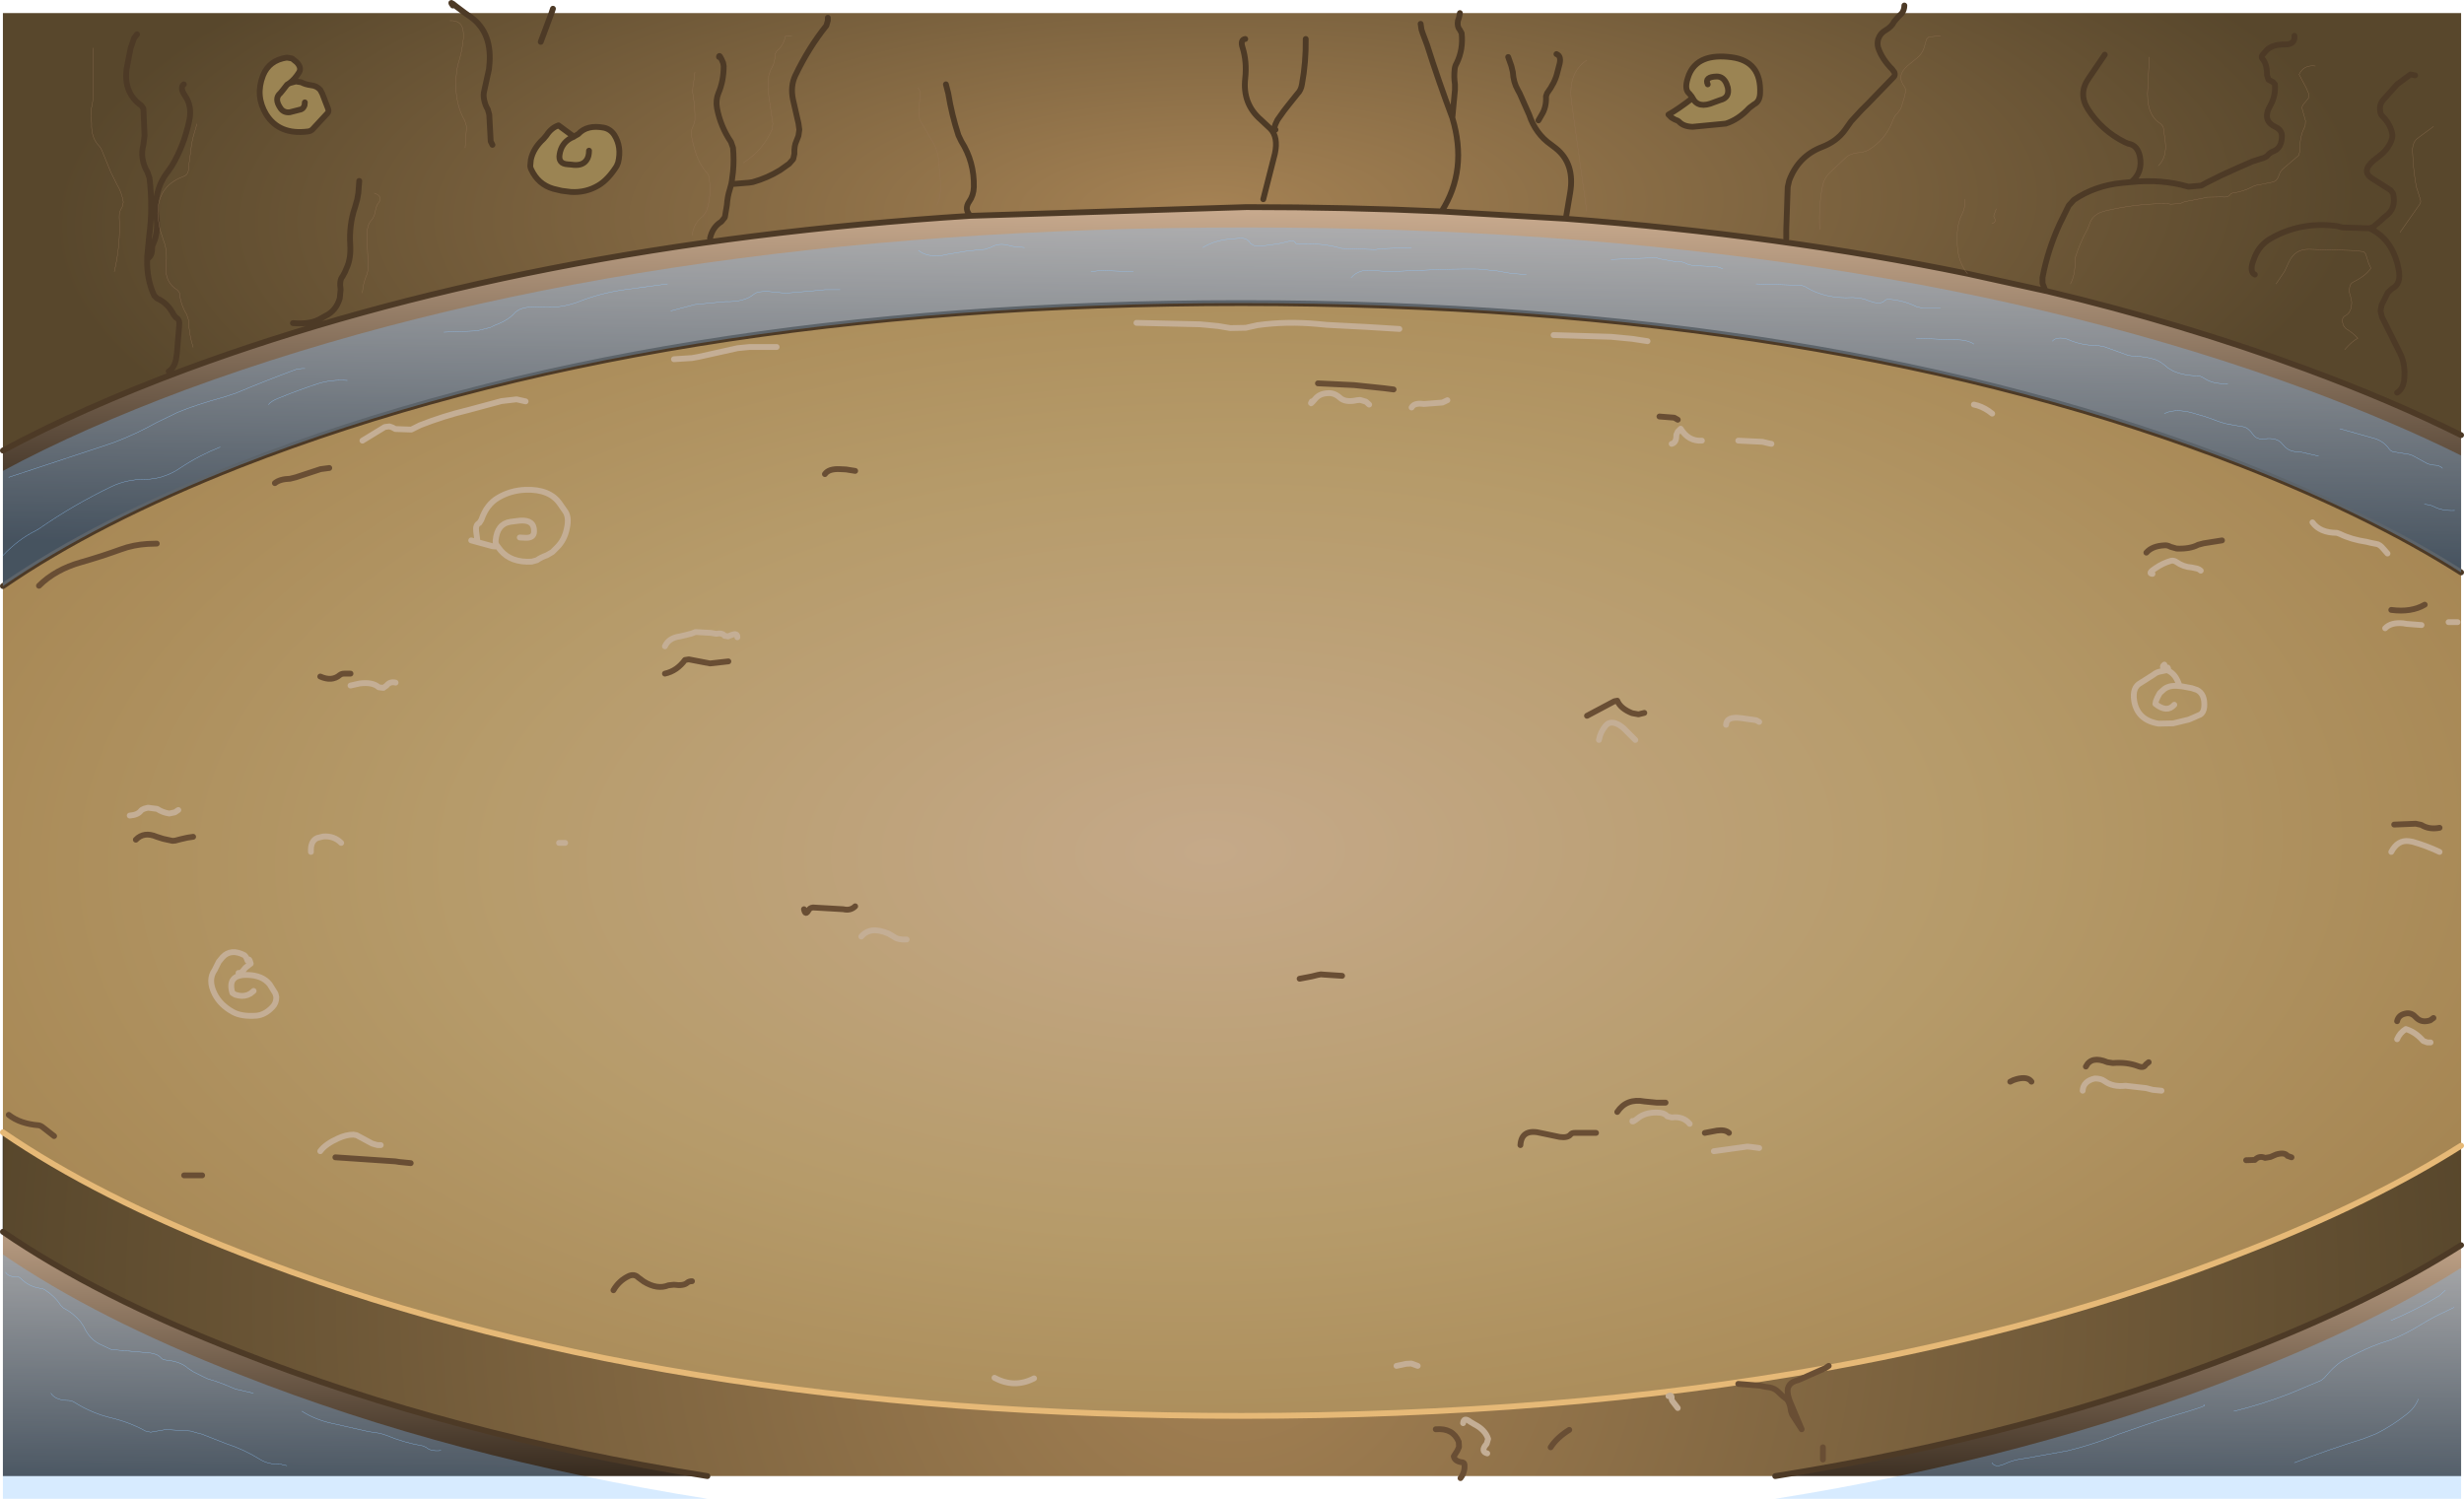 <?xml version="1.0" encoding="UTF-8" standalone="no"?>
<svg xmlns:ffdec="https://www.free-decompiler.com/flash" xmlns:xlink="http://www.w3.org/1999/xlink" ffdec:objectType="shape" height="5153.0px" width="8471.0px" xmlns="http://www.w3.org/2000/svg">
  <g transform="matrix(20.0, 0.0, 0.0, 20.0, 321.0, -12.0)">
    <path d="M407.0 99.0 L407.0 197.55 Q391.65 207.3 369.5 215.9 336.7 228.8 297.7 235.8 L298.3 235.4 297.7 235.8 Q251.8 244.0 197.3 244.0 96.45 244.0 25.15 215.9 0.55 206.3 -15.55 195.25 L-15.55 101.35 Q0.55 90.25 25.15 80.55 96.45 52.7 197.3 52.7 298.15 52.7 369.5 80.55 391.65 89.25 407.0 99.0 M326.4 71.7 L325.8 71.25 Q324.55 70.4 323.25 70.15 324.55 70.4 325.8 71.25 L326.4 71.7 M362.25 98.7 Q362.0 98.45 361.65 98.35 L360.7 98.15 Q359.25 98.05 358.05 97.2 357.6 96.9 357.15 97.0 355.75 97.4 354.5 98.25 353.05 99.2 353.95 99.25 353.05 99.2 354.5 98.25 355.75 97.4 357.15 97.0 357.6 96.9 358.05 97.2 359.25 98.05 360.7 98.15 L361.65 98.35 Q362.0 98.45 362.25 98.7 M365.9 93.5 L362.75 94.0 361.8 94.25 Q360.4 95.0 358.1 94.9 L357.05 94.6 Q356.55 94.3 356.0 94.35 353.9 94.45 352.9 95.6 353.9 94.45 356.0 94.35 356.55 94.3 357.05 94.6 L358.1 94.9 Q360.4 95.0 361.8 94.25 L362.75 94.0 365.9 93.5 M394.35 95.75 L393.65 94.95 Q393.0 94.15 392.4 94.1 L391.4 93.9 390.8 93.75 Q388.1 93.35 386.2 92.4 L385.65 92.2 Q382.75 92.2 381.45 90.4 382.75 92.2 385.65 92.2 L386.2 92.4 Q388.1 93.35 390.8 93.75 L391.4 93.9 392.4 94.1 Q393.0 94.15 393.65 94.95 L394.35 95.75 M400.2 108.05 L397.65 107.85 397.05 107.75 Q394.95 107.55 393.95 108.6 394.95 107.55 397.05 107.75 L397.65 107.85 400.2 108.05 M403.3 142.9 Q401.5 143.25 400.15 142.4 L399.2 142.2 395.5 142.35 399.2 142.2 400.15 142.4 Q401.5 143.25 403.3 142.9 M400.75 104.55 Q398.45 105.9 395.0 105.45 398.45 105.9 400.75 104.55 M355.5 188.1 L354.0 187.95 352.85 187.65 349.3 187.25 Q347.15 187.5 345.7 186.45 345.1 186.0 344.05 186.0 342.05 186.45 341.95 188.1 342.05 186.45 344.05 186.0 345.1 186.0 345.7 186.45 347.15 187.5 349.3 187.25 L352.85 187.65 354.0 187.95 355.5 188.1 M356.55 115.35 Q356.8 115.65 356.45 115.8 355.3 115.35 356.0 114.85 355.3 115.35 356.45 115.8 356.8 115.65 356.55 115.35 M358.6 118.55 L359.1 118.6 360.7 118.9 361.6 119.2 Q363.0 119.9 362.85 122.1 362.75 123.1 362.15 123.45 L360.2 124.3 357.5 124.95 355.0 125.0 Q351.35 124.4 350.8 121.05 350.45 118.75 351.9 118.0 L354.1 116.6 Q354.7 116.1 355.5 116.0 L356.45 115.8 356.55 115.85 Q358.0 116.45 358.6 118.55 356.7 118.3 355.75 119.25 L355.2 119.75 354.8 120.5 354.55 121.1 354.45 121.6 Q356.45 123.2 357.7 121.75 356.45 123.2 354.45 121.6 L354.55 121.1 354.8 120.5 355.2 119.75 355.75 119.25 Q356.7 118.3 358.6 118.55 358.0 116.45 356.55 115.85 L356.45 115.8 355.5 116.0 Q354.7 116.1 354.1 116.6 L351.9 118.0 Q350.45 118.75 350.8 121.05 351.35 124.4 355.0 125.0 L357.5 124.95 360.2 124.3 362.15 123.45 Q362.75 123.1 362.85 122.1 363.0 119.9 361.6 119.2 L360.7 118.9 359.1 118.6 358.6 118.55 M403.3 147.05 Q401.1 146.0 398.65 145.3 L398.05 145.2 Q396.1 144.95 395.0 147.05 396.1 144.95 398.05 145.2 L398.65 145.3 Q401.1 146.0 403.3 147.05 M353.3 183.2 L352.8 183.6 Q352.45 184.3 351.4 183.85 349.5 183.15 347.15 183.35 L346.2 183.2 Q343.45 182.05 342.5 183.95 343.45 182.05 346.2 183.2 L347.15 183.35 Q349.5 183.15 351.4 183.85 352.45 184.3 352.8 183.6 L353.3 183.2 M329.5 186.55 Q330.0 186.25 330.6 186.1 332.5 185.6 333.15 186.55 332.5 185.6 330.6 186.1 330.0 186.25 329.5 186.55 M401.75 179.8 L401.2 179.8 400.5 179.55 Q399.15 178.0 397.5 177.5 396.45 178.15 396.0 179.25 396.45 178.15 397.5 177.5 399.15 178.0 400.5 179.55 L401.2 179.8 401.75 179.8 M402.25 175.6 L401.7 176.0 Q400.2 176.5 399.25 175.5 398.55 174.7 397.65 174.8 396.25 175.0 396.0 176.15 396.25 175.0 397.65 174.8 398.55 174.7 399.25 175.5 400.2 176.5 401.7 176.0 L402.25 175.6 M406.4 107.55 L405.9 107.55 404.85 107.55 405.9 107.55 406.4 107.55 M377.85 199.55 L377.15 199.3 Q376.7 198.65 375.25 199.05 L374.2 199.5 373.3 199.65 Q372.3 199.2 371.55 200.0 L370.05 200.05 371.55 200.0 Q372.3 199.2 373.3 199.65 L374.2 199.5 375.25 199.05 Q376.7 198.65 377.15 199.3 L377.85 199.55 M272.35 72.75 L271.75 72.4 269.2 72.2 271.75 72.4 272.35 72.75 M276.5 76.35 Q274.2 76.5 272.85 74.3 L272.35 74.8 272.1 75.35 Q272.15 76.7 271.3 76.9 272.15 76.7 272.1 75.35 L272.35 74.8 272.85 74.3 Q274.2 76.5 276.5 76.35 M267.15 59.25 L264.55 58.85 260.9 58.5 251.0 58.2 260.9 58.5 264.55 58.85 267.15 59.25 M288.45 76.9 L287.95 76.8 286.9 76.55 282.75 76.35 286.9 76.55 287.95 76.8 288.45 76.9 M219.3 70.15 L218.75 69.65 217.75 69.35 217.2 69.4 Q215.2 69.85 214.25 68.95 213.25 68.05 212.05 68.2 210.75 68.3 210.05 69.15 208.95 70.45 209.45 69.6 208.95 70.45 210.05 69.15 210.75 68.3 212.05 68.2 213.25 68.05 214.25 68.95 215.2 69.85 217.2 69.4 L217.75 69.35 218.75 69.65 219.3 70.15 M232.75 69.4 L231.9 69.8 228.7 70.05 Q227.05 69.8 226.6 70.65 227.05 69.8 228.7 70.05 L231.9 69.8 232.75 69.4 M224.5 57.15 L218.8 56.8 212.05 56.45 210.5 56.3 Q205.15 55.8 200.1 56.5 L198.1 56.95 195.45 57.0 193.35 56.65 191.3 56.45 190.2 56.35 179.3 56.1 190.2 56.35 191.3 56.45 193.35 56.65 195.45 57.0 198.1 56.95 200.1 56.5 Q205.15 55.8 210.5 56.3 L212.05 56.45 218.8 56.8 224.5 57.15 M223.5 67.55 L221.95 67.35 216.7 66.8 210.5 66.5 216.7 66.8 221.95 67.35 223.5 67.55 M214.65 168.35 L211.6 168.15 211.0 168.1 210.45 168.2 209.45 168.45 207.35 168.85 209.45 168.45 210.45 168.2 211.0 168.1 211.6 168.15 214.65 168.35 M286.35 124.7 L285.8 124.4 283.25 124.05 Q280.7 123.7 280.65 125.2 280.7 123.7 283.25 124.05 L285.8 124.4 286.35 124.7 M266.6 123.15 L265.6 123.4 264.5 123.2 Q262.5 122.4 261.95 121.05 L261.45 121.15 256.75 123.65 261.45 121.15 261.95 121.05 Q262.5 122.4 264.5 123.2 L265.6 123.4 266.6 123.15 M265.05 127.8 L264.55 127.3 263.0 125.75 262.4 125.3 Q260.85 124.35 260.0 125.3 259.05 126.4 258.8 127.8 259.05 126.4 260.0 125.3 260.85 124.35 262.4 125.3 L263.0 125.75 264.55 127.3 265.05 127.8 M258.3 195.35 L254.65 195.35 Q254.15 195.35 253.95 195.6 253.45 196.25 252.05 196.05 L248.95 195.4 Q245.5 194.5 245.3 197.45 245.5 194.5 248.95 195.4 L252.05 196.05 Q253.45 196.25 253.95 195.6 254.15 195.35 254.65 195.35 L258.3 195.35 M274.4 193.8 Q273.3 192.45 271.3 192.7 L270.55 192.5 Q270.05 191.85 268.7 191.85 266.75 191.85 265.6 192.75 264.45 193.65 264.55 193.3 264.45 193.65 265.6 192.75 266.75 191.85 268.7 191.85 270.05 191.85 270.55 192.5 L271.3 192.7 Q273.3 192.45 274.4 193.8 M281.15 195.35 Q280.5 194.75 279.1 194.95 L277.0 195.35 279.1 194.95 Q280.5 194.75 281.15 195.35 M270.25 190.15 L268.7 190.15 266.65 189.95 Q263.55 189.35 261.95 191.75 263.55 189.35 266.65 189.95 L268.7 190.15 270.25 190.15 M286.35 197.95 L284.85 197.75 284.3 197.7 278.55 198.5 284.3 197.7 284.85 197.75 286.35 197.95 M117.45 60.25 L112.8 60.25 110.75 60.45 104.0 61.95 102.9 62.15 99.8 62.35 102.9 62.15 104.0 61.95 110.75 60.45 112.8 60.25 117.45 60.25 M73.3 93.0 L74.3 93.05 Q75.75 93.1 75.75 91.95 75.8 89.9 73.3 90.1 L71.7 90.3 Q69.4 90.65 69.15 93.5 69.1 94.05 69.35 94.35 L70.0 95.2 Q71.8 97.35 75.35 97.15 L76.25 96.9 Q76.95 96.4 77.95 96.05 L78.9 95.5 79.65 94.75 Q81.0 93.45 81.4 91.4 81.85 89.4 81.0 88.35 L80.2 87.2 Q78.45 84.65 74.3 84.8 71.7 84.9 69.6 86.15 67.6 87.3 66.7 89.95 L66.35 90.5 Q65.65 90.8 65.8 91.95 L66.0 93.5 65.8 91.95 Q65.65 90.8 66.35 90.5 L66.7 89.95 Q67.6 87.3 69.6 86.15 71.7 84.9 74.3 84.8 78.45 84.65 80.2 87.2 L81.0 88.35 Q81.85 89.4 81.4 91.4 81.0 93.45 79.65 94.75 L78.9 95.5 77.95 96.05 Q76.95 96.4 76.25 96.9 L75.35 97.15 Q71.8 97.35 70.0 95.2 L69.35 94.35 Q69.1 94.05 69.15 93.5 69.4 90.65 71.7 90.3 L73.3 90.1 Q75.8 89.9 75.75 91.95 75.75 93.1 74.3 93.05 L73.3 93.0 M130.95 81.55 L130.0 81.4 129.4 81.3 128.35 81.25 Q126.4 81.15 125.75 82.1 126.4 81.15 128.35 81.25 L129.4 81.3 130.0 81.4 130.95 81.55 M10.9 94.05 L9.35 94.1 Q6.85 94.25 4.7 95.05 1.4 96.25 -2.1 97.25 -6.55 98.5 -9.35 101.3 -6.55 98.5 -2.1 97.25 1.4 96.25 4.7 95.05 6.85 94.25 9.35 94.1 L10.9 94.05 M40.55 81.05 L39.05 81.25 34.8 82.65 33.8 82.9 Q32.05 82.95 31.2 83.65 32.05 82.95 33.8 82.9 L34.8 82.65 39.05 81.25 40.55 81.05 M51.95 117.95 Q51.0 117.7 50.4 118.45 L49.85 118.85 49.05 118.75 Q48.0 117.8 45.75 118.1 L44.2 118.45 45.75 118.1 Q48.0 117.8 49.05 118.75 L49.85 118.85 50.4 118.45 Q51.0 117.7 51.95 117.95 M81.1 145.5 L80.55 145.5 80.05 145.5 80.55 145.5 81.1 145.5 M69.1 94.55 L68.6 94.5 64.95 93.5 68.6 94.5 69.1 94.55 M74.3 69.6 L72.75 69.25 70.15 69.55 64.4 71.1 Q60.2 72.1 56.15 73.7 L54.65 74.45 51.9 74.35 Q51.45 74.05 50.9 73.9 L50.1 74.0 46.25 76.35 50.1 74.0 50.9 73.9 Q51.45 74.05 51.9 74.35 L54.65 74.45 56.15 73.7 Q60.2 72.1 64.4 71.1 L70.15 69.55 72.75 69.25 74.3 69.6 M44.2 116.4 L43.15 116.4 Q42.65 116.4 42.35 116.65 41.0 117.8 39.0 116.9 41.0 117.8 42.35 116.65 42.65 116.4 43.15 116.4 L44.2 116.4 M14.6 139.85 L14.0 140.25 13.05 140.45 Q11.95 140.3 10.95 139.65 L9.4 139.45 8.8 139.6 Q8.35 139.75 8.15 140.0 7.6 140.7 6.25 140.8 7.6 140.7 8.15 140.0 8.35 139.75 8.8 139.6 L9.4 139.45 10.95 139.65 Q11.95 140.3 13.05 140.45 L14.0 140.25 14.6 139.85 M17.15 144.45 L16.15 144.6 15.05 144.85 14.1 145.1 13.6 145.15 12.0 144.8 10.9 144.45 Q8.7 143.5 7.3 144.95 8.7 143.5 10.9 144.45 L12.0 144.8 13.6 145.15 14.1 145.1 15.05 144.85 16.15 144.6 17.15 144.45 M110.7 110.15 Q110.75 109.35 109.7 109.75 L109.1 110.0 108.5 109.9 Q108.15 109.35 107.05 109.55 L106.15 109.4 103.5 109.25 102.85 109.5 101.9 109.75 100.85 110.0 Q98.9 110.25 98.25 111.7 98.9 110.25 100.85 110.0 L101.9 109.75 102.85 109.5 103.5 109.25 106.15 109.4 107.05 109.55 Q108.15 109.35 108.5 109.9 L109.1 110.0 109.7 109.75 Q110.75 109.35 110.7 110.15 M49.4 197.45 L48.85 197.45 47.95 197.2 45.25 195.75 44.7 195.65 Q43.45 195.65 42.05 196.3 39.85 197.3 39.0 198.5 39.85 197.3 42.05 196.3 43.45 195.65 44.7 195.65 L45.25 195.75 47.95 197.2 48.85 197.45 49.4 197.45 M27.55 170.95 L27.0 171.4 Q26.1 171.95 25.0 171.75 L24.4 171.6 23.9 171.3 Q22.95 168.1 26.5 168.2 29.05 168.25 30.3 169.8 L31.3 171.4 31.45 172.0 Q31.45 173.05 30.8 173.7 29.55 175.05 28.05 175.2 25.45 175.4 23.95 174.55 21.8 173.35 20.85 171.45 19.65 169.05 20.85 167.35 L21.15 166.75 21.55 165.95 22.2 165.15 Q23.65 163.6 25.95 164.8 26.25 165.0 26.5 165.75 26.75 165.1 27.05 166.25 L26.15 166.95 Q25.15 168.25 24.95 167.85 25.15 168.25 26.15 166.95 L27.05 166.25 Q26.75 165.1 26.5 165.75 26.25 165.0 25.95 164.8 23.65 163.6 22.2 165.15 L21.55 165.95 21.15 166.75 20.85 167.35 Q19.65 169.05 20.85 171.45 21.8 173.35 23.95 174.55 25.45 175.4 28.05 175.2 29.55 175.05 30.8 173.7 31.45 173.05 31.45 172.0 L31.3 171.4 30.3 169.8 Q29.05 168.25 26.5 168.2 22.95 168.1 23.9 171.3 L24.4 171.6 25.0 171.75 Q26.1 171.95 27.0 171.4 L27.55 170.95 M42.6 145.5 Q41.35 144.25 39.5 144.4 L38.5 144.65 Q37.3 145.15 37.4 147.05 37.3 145.15 38.5 144.65 L39.5 144.4 Q41.35 144.25 42.6 145.5 M109.15 114.3 L106.0 114.65 102.35 113.95 101.7 114.05 Q100.3 115.95 98.25 116.4 100.3 115.95 101.7 114.05 L102.35 113.95 106.0 114.65 109.15 114.3 M139.8 162.1 Q138.4 162.2 137.7 161.7 L136.7 161.1 Q133.55 159.75 132.0 161.6 133.55 159.75 136.7 161.1 L137.7 161.7 Q138.4 162.2 139.8 162.1 M130.95 156.4 Q130.15 157.2 128.9 156.9 L123.7 156.6 Q123.2 156.65 122.95 157.05 122.4 158.1 122.15 156.9 122.4 158.1 122.95 157.05 123.2 156.65 123.7 156.6 L128.9 156.9 Q130.15 157.2 130.95 156.4 M161.7 237.55 Q158.3 239.3 154.9 237.45 158.3 239.3 161.7 237.55 M54.55 200.55 L52.55 200.35 51.95 200.25 41.6 199.55 51.95 200.25 52.55 200.35 54.55 200.55 M102.9 220.85 Q102.4 220.85 102.1 221.1 101.45 221.7 99.8 221.45 L98.85 221.55 Q96.95 222.35 94.6 220.9 L93.65 220.2 Q93.0 219.55 92.05 219.95 90.35 220.75 89.4 222.4 90.35 220.75 92.05 219.95 93.0 219.55 93.65 220.2 L94.6 220.9 Q96.95 222.35 98.85 221.55 L99.8 221.45 Q101.45 221.7 102.1 221.1 102.4 220.85 102.9 220.85 M18.7 202.65 L18.2 202.65 15.6 202.65 18.2 202.65 18.7 202.65 M227.65 235.4 L226.55 235.0 225.65 235.05 224.0 235.4 225.65 235.05 226.55 235.0 227.65 235.4 M-6.75 195.9 L-8.8 194.3 Q-9.1 194.1 -9.35 194.05 -12.6 193.8 -14.55 192.25 -12.6 193.8 -9.35 194.05 -9.1 194.1 -8.8 194.3 L-6.75 195.9" fill="url(#gradient0)" fill-rule="evenodd" stroke="none"/>
    <path d="M310.9 2.85 L407.0 2.85 407.0 75.4 Q395.15 69.5 380.4 64.05 359.3 56.25 335.8 50.65 L335.55 50.6 335.05 49.3 335.05 48.3 Q335.95 43.55 338.0 39.1 L339.55 35.95 340.45 34.95 Q344.1 32.5 348.7 32.05 L350.25 31.9 350.3 31.9 Q352.3 30.25 351.8 27.55 351.4 25.55 349.8 25.3 L349.2 25.05 Q345.2 23.05 342.85 19.35 341.15 16.65 343.0 14.05 L345.75 10.0 343.0 14.05 Q341.15 16.65 342.85 19.35 345.2 23.05 349.2 25.05 L349.8 25.3 Q351.4 25.55 351.8 27.55 352.3 30.25 350.3 31.9 355.5 31.35 360.15 32.7 L362.35 32.5 363.15 32.05 Q365.65 30.75 368.4 29.55 L371.15 28.35 372.55 27.9 Q373.55 27.65 373.85 27.2 374.2 26.8 374.75 26.6 376.2 26.05 376.2 23.9 376.15 22.95 375.15 22.45 372.7 21.35 374.2 18.75 375.15 17.1 375.0 15.1 L374.65 14.7 373.9 14.3 373.65 13.55 Q373.65 11.6 372.85 10.7 372.6 10.45 372.85 10.05 L373.55 9.25 Q374.6 8.2 376.75 8.25 378.5 8.25 378.35 6.75 378.5 8.25 376.75 8.25 374.6 8.2 373.55 9.25 L372.85 10.05 Q372.6 10.45 372.85 10.7 373.65 11.6 373.65 13.55 L373.9 14.3 374.65 14.7 375.0 15.1 Q375.15 17.1 374.2 18.75 372.7 21.35 375.15 22.45 376.15 22.95 376.2 23.9 376.2 26.05 374.75 26.6 374.2 26.8 373.85 27.2 373.55 27.65 372.55 27.9 L371.15 28.35 368.4 29.55 Q365.65 30.75 363.15 32.05 L362.35 32.5 360.15 32.7 Q355.5 31.35 350.3 31.9 L350.25 31.9 348.7 32.05 Q344.1 32.5 340.45 34.95 L339.55 35.95 338.0 39.1 Q335.95 43.55 335.05 48.3 L335.05 49.3 335.55 50.6 322.15 47.65 Q289.8 41.0 253.1 38.2 L231.75 36.95 Q236.3 29.8 233.6 20.85 L234.05 16.05 234.05 15.1 Q233.85 13.8 234.0 12.5 234.05 11.95 234.35 11.45 235.5 9.1 235.2 6.3 L234.9 5.75 Q234.4 5.2 234.55 4.2 L234.75 3.6 234.9 2.85 234.75 3.6 234.55 4.2 Q234.4 5.2 234.9 5.75 L235.2 6.3 Q235.5 9.1 234.35 11.45 234.05 11.95 234.0 12.5 233.85 13.8 234.05 15.1 L234.05 16.05 233.6 20.85 Q236.3 29.8 231.75 36.95 215.4 36.2 198.2 36.2 L150.75 37.7 Q149.65 36.55 150.55 35.25 151.3 34.2 151.35 32.75 151.45 28.45 149.2 24.9 L148.7 23.85 Q147.55 20.35 146.95 16.65 L146.55 15.1 146.95 16.65 Q147.55 20.35 148.7 23.85 L149.2 24.9 Q151.45 28.45 151.35 32.75 151.3 34.2 150.55 35.25 149.65 36.55 150.75 37.7 74.1 42.6 16.0 64.05 -1.9 70.7 -15.55 78.05 L-15.55 2.85 63.9 2.85 78.75 2.85 76.9 7.8 78.75 2.85 234.9 2.85 310.9 2.85 310.2 3.55 309.55 4.3 Q309.15 5.15 308.15 5.75 307.15 6.3 306.8 7.35 306.6 8.05 306.8 8.8 307.45 10.75 309.2 12.5 L309.6 13.05 Q309.75 13.55 309.5 13.8 L305.15 18.3 303.85 19.6 302.15 21.45 301.05 23.0 Q299.65 24.9 297.2 25.85 293.1 27.4 291.5 31.65 L291.25 32.75 291.0 40.05 291.0 41.6 291.0 40.05 291.25 32.75 291.5 31.65 Q293.1 27.4 297.2 25.85 299.65 24.9 301.05 23.0 L302.15 21.45 303.85 19.6 305.15 18.3 309.5 13.8 Q309.75 13.55 309.6 13.05 L309.2 12.5 Q307.45 10.75 306.8 8.8 306.6 8.05 306.8 7.35 307.15 6.3 308.15 5.75 309.15 5.15 309.55 4.3 L310.2 3.55 310.9 2.85 M399.1 13.55 L398.3 13.4 396.0 15.1 393.55 17.85 Q392.9 18.65 393.1 19.75 393.15 20.3 393.55 20.65 394.95 22.05 395.2 23.85 L395.15 24.35 Q394.65 26.15 392.85 27.5 L391.95 28.2 Q389.75 30.1 391.75 31.3 L394.9 33.3 395.3 33.85 Q395.95 36.5 393.85 37.9 L393.1 38.6 391.9 39.6 391.25 39.85 386.6 39.7 385.6 39.45 Q379.35 38.65 374.2 41.65 372.4 42.7 371.55 44.7 L371.15 45.8 Q370.7 47.4 371.55 47.8 370.7 47.4 371.15 45.8 L371.55 44.7 Q372.4 42.7 374.2 41.65 379.35 38.65 385.6 39.45 L386.6 39.7 391.25 39.85 391.9 39.6 393.1 38.6 393.85 37.9 Q395.95 36.5 395.3 33.85 L394.9 33.3 391.75 31.3 Q389.75 30.1 391.95 28.2 L392.85 27.5 Q394.65 26.15 395.15 24.35 L395.2 23.85 Q394.95 22.05 393.55 20.65 393.15 20.3 393.1 19.75 392.9 18.65 393.55 17.85 L396.0 15.1 398.3 13.4 399.1 13.55 M402.25 22.35 L399.55 24.35 Q398.65 25.0 398.65 26.5 398.75 29.65 399.3 32.7 L399.5 33.3 399.8 34.25 400.0 34.9 Q400.15 35.35 399.9 35.7 L396.5 40.55 399.9 35.7 Q400.15 35.35 400.0 34.9 L399.8 34.25 399.5 33.3 399.3 32.7 Q398.75 29.65 398.65 26.5 398.65 25.0 399.55 24.35 L402.25 22.35 M387.0 60.7 Q388.25 59.25 389.25 58.75 388.4 57.8 387.2 57.1 L386.8 56.6 Q386.3 55.3 387.05 54.9 388.2 54.35 388.2 52.5 L388.0 51.55 Q387.7 50.9 387.85 49.95 387.95 49.4 388.35 49.15 390.65 48.0 391.5 46.7 L391.1 45.85 390.6 44.25 390.25 43.85 388.2 43.65 380.95 43.45 Q378.4 43.35 377.35 45.75 L376.65 47.25 375.2 49.4 376.65 47.25 377.35 45.75 Q378.4 43.35 380.95 43.45 L388.2 43.65 390.25 43.85 390.6 44.25 391.1 45.85 391.5 46.7 Q390.65 48.0 388.35 49.15 387.95 49.4 387.85 49.95 387.7 50.9 388.0 51.55 L388.2 52.5 Q388.2 54.35 387.05 54.9 386.3 55.3 386.8 56.6 L387.2 57.1 Q388.4 57.8 389.25 58.75 388.25 59.25 387.0 60.7 M381.95 11.95 Q379.95 11.7 379.15 13.4 L380.35 15.65 380.8 16.7 Q380.95 17.2 380.7 17.55 L380.05 18.35 Q379.65 18.75 379.65 19.2 L380.25 21.35 380.2 22.25 Q379.2 24.05 379.3 26.5 L379.1 27.3 376.3 29.7 375.9 30.2 375.55 31.1 Q375.25 31.75 374.6 31.9 L372.1 32.4 Q371.55 32.45 371.05 32.75 369.6 33.5 367.95 33.75 367.45 33.8 367.3 34.05 366.95 34.6 365.85 34.45 L363.3 34.5 362.7 34.65 361.2 34.95 359.6 35.25 Q359.1 35.35 358.75 35.6 L357.05 35.7 356.5 35.6 Q351.7 35.6 347.2 36.55 L346.05 36.8 Q343.7 37.3 343.15 39.05 L342.8 39.95 Q341.55 42.2 340.75 44.65 L340.65 45.2 Q340.7 47.9 339.85 49.4 340.7 47.9 340.65 45.2 L340.75 44.65 Q341.55 42.2 342.8 39.95 L343.15 39.05 Q343.7 37.3 346.05 36.8 L347.2 36.55 Q351.7 35.6 356.5 35.6 L357.05 35.7 358.75 35.6 Q359.1 35.35 359.6 35.25 L361.2 34.95 362.7 34.65 363.3 34.5 365.85 34.45 Q366.95 34.6 367.3 34.05 367.45 33.8 367.95 33.75 369.6 33.5 371.05 32.75 371.55 32.45 372.1 32.4 L374.6 31.9 Q375.25 31.75 375.55 31.1 L375.9 30.2 376.3 29.7 379.1 27.3 379.3 26.5 Q379.2 24.05 380.2 22.25 L380.25 21.35 379.65 19.2 Q379.65 18.75 380.05 18.35 L380.7 17.55 Q380.95 17.2 380.8 16.7 L380.35 15.65 379.15 13.4 Q379.95 11.7 381.95 11.95 M396.0 68.1 Q397.15 67.4 397.25 65.5 397.4 63.4 396.7 61.75 L396.3 60.9 393.4 55.1 393.15 54.05 393.35 53.0 394.4 50.9 395.1 50.25 Q396.8 49.4 396.25 46.85 395.25 41.7 391.25 39.85 395.25 41.7 396.25 46.85 396.8 49.4 395.1 50.25 L394.4 50.9 393.35 53.0 393.15 54.05 393.4 55.1 396.3 60.9 396.7 61.75 Q397.4 63.4 397.25 65.5 397.15 67.4 396.0 68.1 M353.4 10.4 L353.15 15.6 Q352.75 20.35 355.4 21.9 L355.8 22.4 356.15 24.95 Q356.45 27.65 354.95 29.1 356.45 27.65 356.15 24.95 L355.8 22.4 355.4 21.9 Q352.75 20.35 353.15 15.6 L353.4 10.4 M327.1 36.5 L326.65 37.75 Q327.3 38.85 326.35 39.0 327.3 38.85 326.65 37.75 L327.1 36.5 M317.5 6.75 L315.5 6.95 315.1 7.35 314.7 8.8 Q314.35 9.85 313.5 10.55 L311.8 11.95 Q309.85 13.65 311.35 15.55 L311.55 16.1 311.35 17.15 310.7 19.25 310.1 20.1 Q309.65 20.4 309.3 21.35 308.1 24.6 305.05 26.45 L304.0 26.8 Q302.3 26.85 301.4 27.55 L298.45 30.3 Q297.45 31.3 297.2 32.75 296.55 36.25 296.75 40.05 296.55 36.25 297.2 32.75 297.45 31.3 298.45 30.3 L301.4 27.55 Q302.3 26.85 304.0 26.8 L305.05 26.45 Q308.1 24.6 309.3 21.35 309.65 20.4 310.1 20.1 L310.7 19.25 311.35 17.15 311.55 16.1 311.35 15.55 Q309.85 13.65 311.8 11.95 L313.5 10.55 Q314.35 9.85 314.7 8.8 L315.1 7.35 315.5 6.95 317.5 6.75 M243.2 10.4 L243.75 11.95 244.0 13.0 Q244.1 14.75 244.85 16.05 L245.2 16.7 246.8 20.3 Q247.9 23.6 250.55 25.45 L251.4 26.1 Q254.7 28.75 253.85 33.75 L253.1 38.2 253.85 33.75 Q254.7 28.75 251.4 26.1 L250.55 25.45 Q247.9 23.6 246.8 20.3 L245.2 16.7 244.85 16.05 Q244.1 14.75 244.0 13.0 L243.75 11.95 243.2 10.4 M285.45 18.55 Q286.45 18.05 286.5 16.65 286.75 11.15 281.65 10.45 275.8 9.65 274.25 13.5 L274.05 14.1 Q273.45 16.0 274.35 16.7 L274.75 17.2 274.9 17.45 Q272.45 19.35 270.75 20.3 L271.25 20.8 271.85 21.15 Q272.35 21.3 272.6 21.55 273.35 22.35 274.9 22.4 L280.6 21.85 Q282.8 21.15 284.65 19.15 L285.45 18.55 M321.7 34.85 Q321.8 36.3 321.2 37.45 320.5 38.85 320.4 40.55 L320.4 41.6 320.4 42.65 Q320.5 45.6 322.15 47.65 320.5 45.6 320.4 42.65 L320.4 41.6 320.4 40.55 Q320.5 38.85 321.2 37.45 321.8 36.3 321.7 34.85 M251.5 9.9 Q252.45 10.25 251.95 11.9 L251.65 13.05 Q251.25 14.8 249.9 16.6 L249.7 17.15 Q249.8 19.0 248.95 20.35 L248.4 21.3 248.95 20.35 Q249.8 19.0 249.7 17.15 L249.9 16.6 Q251.25 14.8 251.65 13.05 L251.95 11.9 Q252.45 10.25 251.5 9.9 M256.7 10.95 Q253.4 13.15 254.1 18.2 L256.7 36.9 254.1 18.2 Q253.4 13.15 256.7 10.95 M208.4 7.3 Q208.45 11.35 207.75 15.1 207.6 16.1 206.95 16.75 L205.35 18.75 204.65 19.65 203.55 21.2 Q202.65 22.95 203.2 22.9 202.65 22.95 203.55 21.2 L204.65 19.65 205.35 18.75 206.95 16.75 Q207.6 16.1 207.75 15.1 208.45 11.35 208.4 7.3 M228.15 4.7 L228.3 5.7 228.5 6.3 229.25 8.3 Q231.25 14.6 233.6 20.85 231.25 14.6 229.25 8.3 L228.5 6.3 228.3 5.7 228.15 4.7 M198.0 7.3 Q197.1 7.45 197.55 8.8 198.3 11.2 198.0 14.05 197.5 18.45 200.7 21.2 L202.35 22.75 Q203.7 24.2 203.1 27.0 L201.1 34.85 203.1 27.0 Q203.7 24.2 202.35 22.75 L200.7 21.2 Q197.5 18.45 198.0 14.05 198.3 11.2 197.55 8.8 197.1 7.45 198.0 7.3 M141.75 15.75 Q142.15 16.15 142.1 16.65 L141.9 20.3 142.05 21.2 143.95 24.45 Q145.1 26.1 145.3 28.1 L145.6 31.7 Q145.8 34.3 145.0 35.85 145.8 34.3 145.6 31.7 L145.3 28.1 Q145.1 26.1 143.95 24.45 L142.05 21.2 141.9 20.3 142.1 16.65 Q142.15 16.15 141.75 15.75 M126.25 3.65 L126.25 4.15 126.0 5.0 Q122.95 8.8 120.65 13.6 119.8 15.4 120.25 17.65 L121.2 21.8 121.35 22.9 121.2 23.95 120.85 24.85 Q120.45 25.65 120.5 27.05 L120.3 27.95 119.6 28.75 118.05 29.85 Q115.85 31.2 113.35 31.9 L112.7 32.0 109.65 32.25 109.75 31.7 109.95 30.15 Q110.15 28.05 109.95 26.0 L109.6 25.0 Q107.8 22.35 107.2 19.2 106.95 17.8 107.45 16.6 108.35 14.5 108.35 11.95 L108.25 11.4 Q107.55 9.75 107.55 10.4 107.55 9.75 108.25 11.4 L108.35 11.95 Q108.35 14.5 107.45 16.6 106.95 17.8 107.2 19.2 107.8 22.35 109.6 25.0 L109.95 26.0 Q110.15 28.05 109.95 30.15 L109.75 31.7 109.65 32.25 112.7 32.0 113.35 31.9 Q115.85 31.2 118.05 29.85 L119.6 28.75 120.3 27.95 120.5 27.05 Q120.45 25.65 120.85 24.85 L121.2 23.95 121.35 22.9 121.2 21.8 120.25 17.65 Q119.8 15.4 120.65 13.6 122.95 8.8 126.0 5.0 L126.25 4.15 126.25 3.65 M103.4 13.0 L103.15 15.05 Q102.9 16.05 103.1 17.1 103.45 19.1 103.4 21.3 L103.15 22.2 Q102.55 23.05 103.0 24.9 L103.3 26.05 Q103.95 28.55 105.4 30.25 105.8 30.65 105.85 31.2 106.3 34.25 105.4 36.85 L104.8 37.75 Q103.25 38.85 102.9 41.05 103.25 38.85 104.8 37.75 L105.4 36.85 Q106.3 34.25 105.85 31.2 105.8 30.65 105.4 30.25 103.95 28.55 103.3 26.05 L103.0 24.9 Q102.55 23.05 103.15 22.2 L103.4 21.3 Q103.45 19.1 103.1 17.1 102.9 16.05 103.15 15.05 L103.4 13.0 M120.05 6.75 L119.5 6.75 118.95 6.85 Q118.65 8.4 117.45 9.4 L117.2 9.9 Q117.2 11.4 116.45 12.55 L116.1 13.55 Q115.9 15.35 116.1 17.1 L116.8 21.85 116.7 22.8 Q115.1 26.45 111.7 28.6 115.1 26.45 116.7 22.8 L116.8 21.85 116.1 17.1 Q115.9 15.35 116.1 13.55 L116.45 12.55 Q117.2 11.4 117.2 9.9 L117.45 9.4 Q118.65 8.4 118.95 6.85 L119.5 6.75 120.05 6.75 M82.6 24.1 L79.95 22.15 Q78.7 22.6 77.9 23.85 L77.4 24.45 Q75.6 26.1 75.2 28.05 L75.1 29.1 Q75.1 29.4 75.25 29.7 76.45 32.3 79.05 33.05 L80.5 33.4 82.1 33.6 Q84.7 33.75 86.85 32.45 88.5 31.45 89.95 29.15 L90.2 28.55 Q90.85 25.85 89.55 23.8 88.9 22.8 87.75 22.55 84.85 22.0 83.35 23.65 L82.65 24.05 82.6 24.1 M109.65 32.25 L109.4 33.15 Q109.0 34.4 108.9 35.85 L108.55 37.95 107.95 38.7 Q106.4 39.65 106.0 41.6 106.4 39.65 107.95 38.7 L108.55 37.95 108.9 35.85 Q109.0 34.4 109.4 33.15 L109.65 32.25 M68.6 25.5 L68.3 24.9 68.05 20.3 67.8 19.4 Q67.35 18.7 67.15 17.65 67.0 16.9 67.2 16.15 L68.0 12.5 68.1 11.45 Q68.5 5.8 64.4 3.2 L63.9 2.85 64.4 3.2 Q68.5 5.8 68.1 11.45 L68.0 12.5 67.2 16.15 Q67.0 16.9 67.15 17.65 67.35 18.7 67.8 19.4 L68.05 20.3 68.3 24.9 68.6 25.5 M61.3 4.15 Q63.5 4.05 63.6 6.25 L63.6 7.25 Q63.4 9.4 62.75 11.4 L62.5 12.5 Q61.75 17.75 63.85 21.35 L64.15 22.35 63.9 26.0 64.15 22.35 63.85 21.35 Q61.75 17.75 62.5 12.5 L62.75 11.4 Q63.4 9.4 63.6 7.25 L63.6 6.25 Q63.5 4.05 61.3 4.15 M45.7 31.7 L45.55 33.75 45.35 34.9 44.95 36.3 Q43.95 39.2 44.15 42.65 44.3 45.1 43.5 46.75 L43.25 47.35 42.85 48.1 Q42.25 48.75 42.5 50.4 L42.35 51.9 Q41.7 54.05 39.9 54.9 L39.1 55.35 Q37.4 56.4 34.3 56.15 37.4 56.4 39.1 55.35 L39.9 54.9 Q41.7 54.05 42.35 51.9 L42.5 50.4 Q42.25 48.75 42.85 48.1 L43.25 47.35 43.5 46.75 Q44.3 45.1 44.15 42.65 43.95 39.2 44.95 36.3 L45.35 34.9 45.55 33.75 45.7 31.7 M48.3 33.8 Q50.0 34.4 48.8 35.8 L48.55 36.4 Q48.4 37.8 47.8 38.45 47.15 39.1 47.05 40.55 L47.05 41.55 47.25 46.8 47.05 47.7 Q46.35 49.25 46.25 50.95 46.35 49.25 47.05 47.7 L47.25 46.8 47.05 41.55 47.05 40.55 Q47.15 39.1 47.8 38.45 48.4 37.8 48.55 36.4 L48.8 35.8 Q50.0 34.4 48.3 33.8 M33.7 14.9 Q34.6 14.25 35.35 13.05 35.85 12.25 34.95 11.3 L34.15 10.65 33.25 10.5 Q30.2 10.95 29.15 13.6 27.8 17.1 29.7 20.25 31.95 23.85 36.9 23.2 37.4 23.15 37.75 22.75 L40.25 20.05 Q40.5 19.8 40.35 19.3 L40.1 18.65 39.35 16.7 39.0 16.05 Q38.4 15.35 37.4 15.25 36.35 15.1 35.75 14.75 L34.8 14.6 33.7 14.9 M15.55 15.1 Q14.8 15.65 15.75 17.05 17.0 18.85 16.5 21.25 15.6 25.6 13.5 29.1 L12.85 30.05 Q10.25 33.3 10.85 37.95 11.2 40.55 10.25 42.6 10.1 42.9 10.1 43.15 10.15 44.65 9.25 45.1 L9.25 45.2 Q9.15 48.6 10.45 51.4 L10.95 51.9 Q12.8 52.7 13.8 54.7 L14.2 55.2 Q14.9 55.5 14.75 56.65 L14.35 61.35 14.2 62.4 Q13.9 63.85 12.95 64.45 13.9 63.85 14.2 62.4 L14.35 61.35 14.75 56.65 Q14.9 55.5 14.2 55.2 L13.8 54.7 Q12.8 52.7 10.95 51.9 L10.45 51.4 Q9.15 48.6 9.25 45.2 L9.25 45.1 9.25 44.7 9.6 41.1 Q10.25 36.4 9.65 31.2 L9.3 30.2 Q7.95 27.85 8.6 25.45 L8.8 23.9 8.6 19.25 8.25 18.75 Q5.2 16.6 5.7 12.5 L6.4 8.9 7.0 7.15 7.5 6.5 7.0 7.15 6.4 8.9 5.7 12.5 Q5.2 16.6 8.25 18.75 L8.6 19.25 8.8 23.9 8.6 25.45 Q7.95 27.85 9.3 30.2 L9.65 31.2 Q10.25 36.4 9.6 41.1 L9.25 44.7 9.25 45.1 Q10.15 44.65 10.1 43.15 10.1 42.9 10.25 42.6 11.2 40.55 10.85 37.95 10.25 33.3 12.85 30.05 L13.5 29.1 Q15.6 25.6 16.5 21.25 17.0 18.85 15.75 17.05 14.8 15.65 15.55 15.1 M0.0 8.85 L0.0 17.15 -0.2 18.65 Q-0.5 19.65 -0.35 20.75 L-0.3 21.85 Q-0.4 24.2 0.9 25.6 1.3 26.0 1.5 26.55 L3.0 30.2 4.05 32.3 Q4.9 33.7 5.15 35.35 L4.95 36.2 Q4.4 36.95 4.45 37.95 4.7 42.65 3.6 47.3 4.7 42.65 4.45 37.95 4.4 36.95 4.95 36.2 L5.15 35.35 Q4.9 33.7 4.05 32.3 L3.0 30.2 1.5 26.55 Q1.3 26.0 0.9 25.6 -0.4 24.2 -0.3 21.85 L-0.35 20.75 Q-0.5 19.65 -0.2 18.65 L0.0 17.15 0.0 8.85 M17.8 21.9 L17.4 23.3 Q16.9 24.85 16.75 26.5 L16.4 29.05 16.35 29.65 Q16.35 30.65 15.45 30.95 10.75 32.7 11.1 37.95 L11.45 40.05 12.1 42.05 Q12.75 43.65 12.5 46.25 12.2 49.1 14.5 50.5 L14.8 50.95 Q15.0 53.0 16.05 54.65 L16.35 55.6 Q16.45 58.15 17.15 60.3 16.45 58.15 16.35 55.6 L16.05 54.65 Q15.0 53.0 14.8 50.95 L14.5 50.5 Q12.2 49.1 12.5 46.25 12.75 43.65 12.1 42.05 L11.45 40.05 11.1 37.95 Q10.75 32.7 15.45 30.95 16.35 30.65 16.35 29.65 L16.4 29.05 16.75 26.5 Q16.9 24.85 17.4 23.3 L17.8 21.9" fill="url(#gradient1)" fill-rule="evenodd" stroke="none"/>
    <path d="M407.0 197.55 L407.0 214.65 Q391.65 224.4 369.5 233.0 333.1 247.35 289.1 254.35 L235.25 254.35 105.55 254.35 Q61.5 247.35 25.15 233.0 0.55 223.4 -15.55 212.35 L-15.55 195.25 Q0.55 206.3 25.15 215.9 96.45 244.0 197.3 244.0 251.8 244.0 297.7 235.8 336.7 228.8 369.5 215.9 391.65 207.3 407.0 197.55 M282.75 238.5 L286.45 238.8 287.4 239.0 Q288.9 239.1 289.65 239.9 L290.45 240.65 291.05 241.1 Q291.65 241.75 291.8 243.15 L292.0 243.75 293.65 246.3 291.95 242.25 Q291.35 240.95 291.25 240.05 291.05 238.3 293.05 237.85 L294.1 237.4 294.75 237.1 297.7 235.8 294.75 237.1 294.1 237.4 293.05 237.85 Q291.05 238.3 291.25 240.05 291.35 240.95 291.95 242.25 L293.65 246.3 292.0 243.75 291.8 243.15 Q291.65 241.75 291.05 241.1 L290.45 240.65 289.65 239.9 Q288.9 239.1 287.4 239.0 L286.45 238.8 282.75 238.5 M230.75 246.3 Q233.7 246.05 234.7 248.45 L234.75 249.35 234.45 250.0 233.85 250.95 Q234.0 251.85 235.4 252.0 235.7 252.05 235.7 252.55 235.75 253.5 235.25 254.35 235.75 253.5 235.7 252.55 235.7 252.05 235.4 252.0 234.0 251.85 233.85 250.95 L234.45 250.0 234.75 249.35 234.7 248.45 Q233.7 246.05 230.75 246.3 M272.35 242.65 L271.65 241.75 Q271.3 241.35 271.3 241.15 271.4 240.25 270.75 240.6 271.4 240.25 271.3 241.15 271.3 241.35 271.65 241.75 L272.35 242.65 M253.7 246.4 Q251.55 247.75 250.5 249.4 251.55 247.75 253.7 246.4 M297.3 251.5 L297.3 250.95 297.3 249.4 297.3 250.95 297.3 251.5 M239.6 250.45 Q238.35 250.1 239.5 248.8 L239.75 247.95 Q239.25 246.4 237.4 245.45 L236.65 245.0 Q235.55 244.15 235.45 245.25 235.55 244.15 236.65 245.0 L237.4 245.45 Q239.25 246.4 239.75 247.95 L239.5 248.8 Q238.35 250.1 239.6 250.45" fill="url(#gradient2)" fill-rule="evenodd" stroke="none"/>
    <path d="M407.0 214.65 L407.0 254.35 289.1 254.35 Q333.1 247.35 369.5 233.0 391.65 224.4 407.0 214.65 M362.75 242.15 Q363.4 242.15 361.7 242.7 L360.15 243.2 Q355.05 244.7 349.85 246.55 348.2 247.1 346.6 247.75 342.9 249.15 339.35 250.0 L332.1 251.3 Q330.15 251.5 328.55 252.25 326.9 253.0 326.35 252.05 326.9 253.0 328.55 252.25 330.15 251.5 332.1 251.3 L339.35 250.0 Q342.9 249.15 346.6 247.75 348.2 247.1 349.85 246.55 355.05 244.7 360.15 243.2 L361.7 242.7 Q363.4 242.15 362.75 242.15 M399.65 241.1 Q399.1 242.6 397.6 243.75 395.2 245.65 392.45 247.05 L390.15 247.95 Q384.35 249.75 378.35 252.05 384.35 249.75 390.15 247.95 L392.45 247.05 Q395.2 245.65 397.6 243.75 399.1 242.6 399.65 241.1 M404.3 222.4 L403.25 223.35 Q399.25 225.8 394.95 227.6 399.25 225.8 403.25 223.35 L404.3 222.4 M405.8 225.35 L404.95 225.75 403.7 226.35 Q401.9 227.2 400.2 228.25 397.35 230.0 395.0 230.9 L394.4 231.1 Q391.8 231.9 389.2 233.2 L387.1 234.25 Q385.45 235.1 383.5 237.45 L382.95 237.9 377.35 240.25 Q372.65 242.05 367.95 243.2 372.65 242.05 377.35 240.25 L382.95 237.9 383.5 237.45 Q385.45 235.1 387.1 234.25 L389.2 233.2 Q391.8 231.9 394.4 231.1 L395.0 230.9 Q397.35 230.0 400.2 228.25 401.9 227.2 403.7 226.35 L404.95 225.75 405.8 225.35 M59.75 249.95 Q58.0 250.15 57.2 249.4 L56.6 249.15 Q53.35 248.6 50.4 247.35 L49.3 247.0 47.3 246.7 42.65 245.65 42.05 245.5 Q38.4 244.85 35.85 243.2 38.4 244.85 42.05 245.5 L42.65 245.65 47.3 246.7 49.3 247.0 50.4 247.35 Q53.35 248.6 56.6 249.15 L57.2 249.4 Q58.0 250.15 59.75 249.95 M33.25 252.55 L32.75 252.45 32.2 252.3 Q30.1 252.4 28.6 251.45 25.85 249.75 22.9 248.8 L19.2 247.35 Q18.7 247.1 18.1 247.0 L16.7 246.6 12.45 246.35 9.85 246.8 8.95 246.6 Q6.25 245.1 3.1 244.35 -0.25 243.55 -3.2 241.7 -3.65 241.4 -4.2 241.35 -6.5 241.35 -7.3 240.1 -6.5 241.35 -4.2 241.35 -3.65 241.4 -3.2 241.7 -0.25 243.55 3.1 244.35 6.25 245.1 8.95 246.6 L9.85 246.8 12.45 246.35 16.7 246.6 18.1 247.0 Q18.7 247.1 19.2 247.35 L22.9 248.8 Q25.85 249.75 28.6 251.45 30.1 252.4 32.2 252.3 L32.75 252.45 33.25 252.55 M27.5 240.1 L24.45 239.4 23.85 239.15 Q21.55 238.15 19.7 237.65 L18.85 237.25 17.15 236.4 16.25 235.8 Q15.0 234.65 12.45 234.4 11.95 234.35 11.7 234.1 11.0 233.25 9.35 233.15 L7.75 233.0 3.1 232.6 2.55 232.35 1.5 231.85 Q-0.6 231.0 -1.65 228.65 L-2.25 227.75 Q-3.55 226.25 -5.15 225.45 L-5.65 224.95 Q-6.55 223.5 -8.3 222.35 -8.6 222.15 -8.9 222.1 -11.05 221.85 -12.5 220.35 -12.75 220.1 -13.0 220.1 -14.65 220.15 -15.1 219.3 -14.65 220.15 -13.0 220.1 -12.75 220.1 -12.5 220.35 -11.05 221.85 -8.9 222.1 -8.6 222.15 -8.3 222.35 -6.55 223.5 -5.65 224.95 L-5.15 225.45 Q-3.55 226.25 -2.25 227.75 L-1.65 228.65 Q-0.6 231.0 1.5 231.85 L2.55 232.35 3.1 232.6 7.75 233.0 9.35 233.15 Q11.0 233.25 11.7 234.1 11.95 234.35 12.45 234.4 15.0 234.65 16.25 235.8 L17.15 236.4 18.85 237.25 19.7 237.65 Q21.55 238.15 23.85 239.15 L24.45 239.4 27.5 240.1 M-15.55 212.35 Q0.55 223.4 25.15 233.0 61.5 247.35 105.55 254.35 L-15.55 254.35 -15.55 212.35" fill="url(#gradient3)" fill-rule="evenodd" stroke="none"/>
    <path d="M407.0 75.4 L407.0 99.0 Q391.65 89.25 369.5 80.55 298.15 52.7 197.3 52.7 96.45 52.7 25.15 80.55 0.55 90.25 -15.55 101.35 L-15.55 96.1 -15.55 78.05 Q-1.9 70.7 16.0 64.05 74.1 42.6 150.75 37.7 L198.2 36.2 Q215.4 36.2 231.75 36.95 L253.1 38.2 Q289.8 41.0 322.15 47.65 L335.55 50.6 335.8 50.65 Q359.3 56.25 380.4 64.05 395.15 69.5 407.0 75.4 M382.5 79.0 L379.4 78.3 378.85 78.25 Q377.6 78.25 376.75 77.45 L376.25 76.9 Q375.35 75.75 373.15 76.05 371.85 76.2 371.2 75.25 370.4 74.1 369.5 73.95 L367.95 73.7 366.4 73.4 365.45 73.1 363.25 72.3 360.7 71.55 360.1 71.4 Q357.55 70.9 356.0 71.7 357.55 70.9 360.1 71.4 L360.7 71.55 363.25 72.3 365.45 73.1 366.4 73.4 367.95 73.7 369.5 73.95 Q370.4 74.1 371.2 75.25 371.85 76.2 373.15 76.05 375.35 75.75 376.25 76.9 L376.75 77.45 Q377.6 78.25 378.85 78.25 L379.4 78.3 382.5 79.0 M366.9 66.55 Q364.7 66.65 363.3 65.9 L362.7 65.55 Q362.25 65.25 361.7 65.2 359.45 65.2 357.55 64.4 L356.6 63.85 Q355.35 62.7 354.4 62.4 352.7 61.85 350.8 61.85 L349.8 61.7 345.65 60.2 344.55 60.0 Q342.0 60.0 339.9 59.15 L339.3 58.9 Q337.45 58.4 336.75 59.25 337.45 58.4 339.3 58.9 L339.9 59.15 Q342.0 60.0 344.55 60.0 L345.65 60.2 349.8 61.7 350.8 61.85 Q352.7 61.85 354.4 62.4 355.35 62.7 356.6 63.85 L357.55 64.4 Q359.45 65.2 361.7 65.2 362.25 65.25 362.7 65.55 L363.3 65.9 Q364.7 66.65 366.9 66.55 M403.8 81.1 Q403.3 80.55 402.25 80.55 L401.3 80.35 398.65 78.9 398.05 78.7 395.55 78.3 Q395.0 78.25 394.65 77.8 393.65 76.35 391.85 75.9 L386.15 74.3 391.85 75.9 Q393.65 76.35 394.65 77.8 395.0 78.25 395.55 78.3 L398.05 78.7 398.65 78.9 401.3 80.35 402.25 80.55 Q403.3 80.55 403.8 81.1 M405.9 88.35 Q403.75 88.45 402.35 87.7 401.7 87.35 400.7 87.3 401.7 87.35 402.35 87.7 403.75 88.45 405.9 88.35 M280.1 46.8 L279.05 46.45 274.9 46.25 274.0 46.0 Q273.05 45.45 271.8 45.55 L269.25 45.1 268.65 44.9 260.9 45.2 268.65 44.9 269.25 45.1 271.8 45.55 Q273.05 45.45 274.0 46.0 L274.9 46.25 279.05 46.45 280.1 46.8 M246.3 47.8 L243.75 47.6 243.15 47.5 241.15 47.15 238.0 46.85 Q233.3 46.8 228.65 47.05 L228.15 47.05 222.95 47.3 219.85 47.1 Q217.55 46.8 216.2 48.35 217.55 46.8 219.85 47.1 L222.95 47.3 228.15 47.05 228.65 47.05 Q233.3 46.8 238.0 46.85 L241.15 47.15 243.15 47.5 243.75 47.6 246.3 47.8 M317.5 53.55 L314.4 53.55 313.45 53.35 Q311.25 52.25 308.7 52.05 308.2 52.0 307.95 52.25 307.5 52.85 306.1 52.6 L305.15 52.3 Q304.55 52.0 303.55 51.85 L302.45 51.75 Q297.7 52.05 294.2 49.85 L293.6 49.65 285.8 49.4 293.6 49.65 294.2 49.85 Q297.7 52.05 302.45 51.75 L303.55 51.85 Q304.55 52.0 305.15 52.3 L306.1 52.6 Q307.5 52.85 307.95 52.25 308.2 52.0 308.7 52.05 311.25 52.25 313.45 53.35 L314.4 53.55 317.5 53.55 M323.25 59.75 Q322.15 59.0 320.1 59.0 L319.6 59.0 313.35 58.75 319.6 59.0 320.1 59.0 Q322.15 59.0 323.25 59.75 M226.55 43.15 L221.4 43.35 220.35 43.5 214.55 43.3 Q211.2 42.3 207.35 42.6 L206.7 42.45 Q206.4 41.75 205.25 42.15 L203.7 42.5 201.15 42.85 200.6 42.9 199.5 42.8 198.9 42.45 Q198.4 41.45 196.95 41.55 L194.4 41.8 Q192.35 42.15 190.7 43.15 192.35 42.15 194.4 41.8 L196.95 41.55 Q198.4 41.45 198.9 42.45 L199.5 42.8 200.6 42.9 201.15 42.85 203.7 42.5 205.25 42.15 Q206.4 41.75 206.7 42.45 L207.35 42.6 Q211.2 42.3 214.55 43.3 L220.35 43.5 221.4 43.35 226.55 43.15 M178.75 47.3 L173.15 47.1 171.5 47.3 173.15 47.1 178.75 47.3 M160.05 43.15 L158.0 42.95 157.4 42.8 Q155.65 42.3 154.3 43.1 L153.3 43.45 150.2 43.75 146.6 44.35 145.95 44.5 Q143.25 44.85 141.85 43.65 143.25 44.85 145.95 44.5 L146.6 44.35 150.2 43.75 153.3 43.45 154.3 43.1 Q155.65 42.3 157.4 42.8 L158.0 42.95 160.05 43.15 M128.35 50.4 L125.75 50.4 123.7 50.6 119.0 51.0 115.95 50.7 115.35 50.7 114.25 50.8 Q113.8 50.95 113.5 51.2 111.9 52.55 108.6 52.45 L103.4 52.95 99.25 54.05 103.4 52.95 108.6 52.45 Q111.9 52.55 113.5 51.2 113.8 50.95 114.25 50.8 L115.35 50.7 115.95 50.7 119.0 51.0 123.7 50.6 125.75 50.4 128.35 50.4 M98.7 49.4 L90.95 50.45 Q87.05 51.05 83.6 52.4 80.45 53.65 76.9 53.4 74.45 53.2 73.15 53.85 L72.5 54.3 Q71.45 55.6 69.05 56.5 L68.2 56.9 66.0 57.45 65.45 57.5 60.25 57.7 65.45 57.5 66.0 57.45 68.2 56.9 69.05 56.5 Q71.45 55.6 72.5 54.3 L73.15 53.85 Q74.45 53.2 76.9 53.4 80.45 53.65 83.6 52.4 87.05 51.05 90.95 50.45 L98.7 49.4 M43.65 66.0 Q40.85 65.8 38.45 66.6 34.85 67.8 31.7 69.1 30.5 69.6 30.1 70.15 30.5 69.6 31.7 69.1 34.85 67.8 38.45 66.6 40.85 65.8 43.65 66.0 M36.35 63.95 L35.85 63.95 34.85 64.1 Q29.7 66.0 24.45 68.2 L22.3 68.9 Q17.55 70.2 14.45 71.5 L10.85 73.25 Q7.35 75.2 3.7 76.6 L1.95 77.2 -14.55 82.65 1.95 77.2 3.7 76.6 Q7.35 75.2 10.85 73.25 L14.45 71.5 Q17.55 70.2 22.3 68.9 L24.45 68.2 Q29.7 66.0 34.85 64.1 L35.85 63.95 36.35 63.95 M21.8 77.45 Q18.15 78.9 15.0 81.0 13.85 81.8 12.55 82.3 10.8 83.0 8.8 83.0 5.7 83.0 3.1 84.25 -3.45 87.4 -9.35 91.5 L-9.95 91.85 Q-12.9 93.3 -15.55 96.1 -12.9 93.3 -9.95 91.85 L-9.35 91.5 Q-3.45 87.4 3.1 84.25 5.7 83.0 8.8 83.0 10.8 83.0 12.55 82.3 13.85 81.8 15.0 81.0 18.15 78.9 21.8 77.45" fill="url(#gradient4)" fill-rule="evenodd" stroke="none"/>
    <path d="M285.45 18.55 L284.65 19.15 Q282.8 21.15 280.6 21.85 L274.9 22.4 Q273.35 22.35 272.6 21.55 272.35 21.3 271.85 21.15 L271.25 20.8 270.75 20.3 Q272.45 19.35 274.9 17.45 L274.75 17.2 274.35 16.7 Q273.45 16.0 274.05 14.1 L274.25 13.5 Q275.8 9.65 281.65 10.45 286.75 11.15 286.5 16.65 286.45 18.05 285.45 18.55 M274.9 17.45 Q275.85 19.35 278.55 18.2 L279.65 17.8 Q281.3 17.4 280.95 15.65 L280.75 15.05 Q280.2 13.75 279.05 13.75 276.9 13.8 277.5 15.1 276.9 13.8 279.05 13.75 280.2 13.75 280.75 15.05 L280.95 15.65 Q281.3 17.4 279.65 17.8 L278.55 18.2 Q275.85 19.35 274.9 17.45 M82.6 24.1 L82.65 24.05 83.35 23.65 Q84.85 22.0 87.75 22.55 88.9 22.8 89.55 23.8 90.85 25.85 90.2 28.55 L89.95 29.15 Q88.5 31.45 86.85 32.45 84.7 33.75 82.1 33.6 L80.5 33.4 79.05 33.05 Q76.45 32.3 75.25 29.7 75.1 29.4 75.1 29.1 L75.2 28.05 Q75.6 26.1 77.4 24.45 L77.9 23.85 Q78.7 22.6 79.95 22.15 L82.6 24.1 82.05 24.35 Q80.45 25.25 80.15 27.1 79.85 28.75 81.55 28.85 L82.15 28.9 Q84.0 29.2 84.75 28.15 85.2 27.55 85.2 26.5 85.2 27.55 84.75 28.15 84.0 29.2 82.15 28.9 L81.55 28.85 Q79.85 28.75 80.15 27.1 80.45 25.25 82.05 24.35 L82.6 24.1 M33.7 14.9 L34.8 14.6 35.75 14.75 Q36.35 15.1 37.4 15.25 38.4 15.35 39.0 16.05 L39.35 16.7 40.1 18.65 40.35 19.3 Q40.5 19.8 40.25 20.05 L37.75 22.75 Q37.4 23.15 36.9 23.2 31.95 23.85 29.7 20.25 27.8 17.1 29.15 13.6 30.2 10.95 33.25 10.5 L34.15 10.65 34.95 11.3 Q35.85 12.25 35.35 13.05 34.6 14.25 33.7 14.9 L33.3 15.15 32.6 16.05 32.15 16.6 Q31.0 17.55 32.2 19.25 32.75 20.0 33.75 19.9 L35.7 19.4 Q36.1 19.25 36.3 18.7 L36.35 18.2 36.3 18.7 Q36.1 19.25 35.7 19.4 L33.75 19.9 Q32.75 20.0 32.2 19.25 31.0 17.55 32.15 16.6 L32.6 16.05 33.3 15.15 33.7 14.9" fill="#9b8453" fill-rule="evenodd" stroke="none"/>
    <path d="M-15.55 195.25 L-15.55 212.35" fill="none" stroke="#000000" stroke-linecap="round" stroke-linejoin="round" stroke-width="0.05"/>
    <path d="M371.55 47.8 Q370.7 47.4 371.15 45.8 L371.55 44.7 Q372.4 42.7 374.2 41.65 379.35 38.65 385.6 39.45 L386.6 39.7 391.25 39.85 391.9 39.6 393.1 38.6 393.85 37.9 Q395.95 36.5 395.3 33.85 L394.9 33.3 391.75 31.3 Q389.75 30.1 391.95 28.2 L392.85 27.5 Q394.65 26.15 395.15 24.35 L395.2 23.85 Q394.95 22.05 393.55 20.65 393.15 20.3 393.1 19.75 392.9 18.65 393.55 17.85 L396.0 15.1 398.3 13.4 399.1 13.55 M345.75 10.0 L343.0 14.05 Q341.15 16.65 342.85 19.35 345.2 23.05 349.2 25.05 L349.8 25.3 Q351.4 25.55 351.8 27.55 352.3 30.25 350.3 31.9 355.5 31.35 360.15 32.7 L362.35 32.5 363.15 32.05 Q365.65 30.75 368.4 29.55 L371.15 28.35 372.55 27.9 Q373.55 27.65 373.85 27.2 374.2 26.8 374.75 26.6 376.2 26.05 376.2 23.9 376.15 22.95 375.15 22.45 372.7 21.35 374.2 18.75 375.15 17.1 375.0 15.1 L374.65 14.7 373.9 14.3 373.65 13.55 Q373.65 11.6 372.85 10.7 372.6 10.45 372.85 10.05 L373.55 9.25 Q374.6 8.2 376.75 8.25 378.5 8.25 378.35 6.75 M391.25 39.85 Q395.25 41.7 396.25 46.85 396.8 49.4 395.1 50.25 L394.4 50.9 393.35 53.0 393.15 54.05 393.4 55.1 396.3 60.9 396.7 61.75 Q397.4 63.4 397.25 65.5 397.15 67.4 396.0 68.1 M335.55 50.6 L335.05 49.3 335.05 48.3 Q335.95 43.55 338.0 39.1 L339.55 35.95 340.45 34.95 Q344.1 32.5 348.7 32.05 L350.25 31.9 350.3 31.9 M335.55 50.6 L335.8 50.65 Q359.3 56.25 380.4 64.05 395.15 69.5 407.0 75.4 M-15.55 101.35 Q0.55 90.25 25.15 80.55 96.45 52.7 197.3 52.7 298.15 52.7 369.5 80.55 391.65 89.25 407.0 99.0 M407.0 214.65 Q391.65 224.4 369.5 233.0 333.1 247.35 289.1 254.35 M310.9 2.85 Q311.3 2.25 311.3 1.55 M291.0 41.6 L291.0 40.05 291.25 32.75 291.5 31.65 Q293.1 27.4 297.2 25.85 299.65 24.9 301.05 23.0 L302.15 21.45 303.85 19.6 305.15 18.3 309.5 13.8 Q309.75 13.55 309.6 13.05 L309.2 12.5 Q307.45 10.75 306.8 8.8 306.6 8.05 306.8 7.35 307.15 6.3 308.15 5.75 309.15 5.15 309.55 4.3 L310.2 3.55 310.9 2.85 M234.9 2.85 L234.75 3.6 234.55 4.2 Q234.4 5.2 234.9 5.75 L235.2 6.3 Q235.5 9.1 234.35 11.45 234.05 11.95 234.0 12.5 233.85 13.8 234.05 15.1 L234.05 16.05 233.6 20.85 Q236.3 29.8 231.75 36.95 L253.1 38.2 253.85 33.75 Q254.7 28.75 251.4 26.1 L250.55 25.45 Q247.9 23.6 246.8 20.3 L245.2 16.7 244.85 16.05 Q244.1 14.75 244.0 13.0 L243.75 11.95 243.2 10.4 M285.45 18.55 L284.65 19.15 Q282.8 21.15 280.6 21.85 L274.9 22.4 Q273.35 22.35 272.6 21.55 272.35 21.3 271.85 21.15 L271.25 20.8 270.75 20.3 Q272.45 19.35 274.9 17.45 L274.75 17.2 274.35 16.7 Q273.45 16.0 274.05 14.1 L274.25 13.5 Q275.8 9.65 281.65 10.45 286.75 11.15 286.5 16.65 286.45 18.05 285.45 18.55 M277.5 15.1 Q276.9 13.8 279.05 13.75 280.2 13.75 280.75 15.05 L280.95 15.65 Q281.3 17.4 279.65 17.8 L278.55 18.2 Q275.85 19.35 274.9 17.45 M248.4 21.3 L248.95 20.35 Q249.8 19.0 249.7 17.15 L249.9 16.6 Q251.25 14.8 251.65 13.05 L251.95 11.9 Q252.45 10.25 251.5 9.9 M253.1 38.2 Q289.8 41.0 322.15 47.65 L335.55 50.6 M233.6 20.85 Q231.25 14.6 229.25 8.3 L228.5 6.3 228.3 5.7 228.15 4.7 M203.2 22.9 Q202.65 22.95 203.55 21.2 L204.65 19.65 205.35 18.75 206.95 16.75 Q207.6 16.1 207.75 15.1 208.45 11.35 208.4 7.3 M201.1 34.85 L203.1 27.0 Q203.7 24.2 202.35 22.75 L200.7 21.2 Q197.5 18.45 198.0 14.05 198.3 11.2 197.55 8.8 197.1 7.45 198.0 7.3 M150.75 37.7 L198.2 36.2 Q215.4 36.2 231.75 36.95 M150.75 37.7 Q149.65 36.55 150.55 35.25 151.3 34.2 151.35 32.75 151.45 28.45 149.2 24.9 L148.7 23.85 Q147.55 20.35 146.95 16.65 L146.55 15.1 M107.55 10.4 Q107.55 9.75 108.25 11.4 L108.35 11.95 Q108.35 14.5 107.45 16.6 106.95 17.8 107.2 19.2 107.8 22.35 109.6 25.0 L109.95 26.0 Q110.15 28.05 109.95 30.15 L109.75 31.7 109.65 32.25 112.7 32.0 113.35 31.9 Q115.85 31.2 118.05 29.85 L119.6 28.75 120.3 27.95 120.5 27.05 Q120.45 25.65 120.85 24.85 L121.2 23.95 121.35 22.9 121.2 21.8 120.25 17.65 Q119.8 15.4 120.65 13.6 122.95 8.8 126.0 5.0 L126.25 4.15 126.25 3.65 M82.6 24.1 L79.95 22.15 Q78.7 22.6 77.9 23.85 L77.4 24.45 Q75.6 26.1 75.2 28.05 L75.1 29.1 Q75.1 29.4 75.25 29.7 76.45 32.3 79.05 33.05 L80.5 33.4 82.1 33.6 Q84.7 33.75 86.85 32.45 88.5 31.45 89.95 29.15 L90.2 28.55 Q90.85 25.85 89.55 23.8 88.9 22.8 87.75 22.55 84.85 22.0 83.35 23.65 L82.65 24.05 82.6 24.1 82.05 24.35 Q80.45 25.25 80.15 27.1 79.85 28.75 81.55 28.85 L82.15 28.9 Q84.0 29.2 84.75 28.15 85.2 27.55 85.2 26.5 M106.0 41.6 Q106.4 39.65 107.95 38.7 L108.55 37.95 108.9 35.85 Q109.0 34.4 109.4 33.15 L109.65 32.25 M76.9 7.8 L78.75 2.85 79.0 2.1 M63.9 2.85 L64.4 3.2 Q68.5 5.8 68.1 11.45 L68.0 12.5 67.2 16.15 Q67.0 16.9 67.15 17.65 67.35 18.7 67.8 19.4 L68.05 20.3 68.3 24.9 68.6 25.5 M61.8 1.55 Q61.05 0.6 62.3 1.65 L63.9 2.85 M-15.55 78.05 Q-1.9 70.7 16.0 64.05 74.1 42.6 150.75 37.7 M34.3 56.15 Q37.4 56.4 39.1 55.35 L39.9 54.9 Q41.7 54.05 42.35 51.9 L42.5 50.4 Q42.25 48.75 42.85 48.1 L43.25 47.35 43.5 46.75 Q44.3 45.1 44.15 42.65 43.95 39.2 44.95 36.3 L45.35 34.9 45.55 33.75 45.7 31.7 M33.7 14.9 Q34.6 14.25 35.35 13.05 35.85 12.25 34.95 11.3 L34.15 10.65 33.25 10.5 Q30.2 10.95 29.15 13.6 27.8 17.1 29.7 20.25 31.95 23.85 36.9 23.2 37.4 23.15 37.75 22.75 L40.25 20.05 Q40.5 19.8 40.35 19.3 L40.1 18.65 39.35 16.7 39.0 16.05 Q38.4 15.35 37.4 15.25 36.35 15.1 35.75 14.75 L34.8 14.6 33.7 14.9 33.3 15.15 32.6 16.05 32.15 16.6 Q31.0 17.55 32.2 19.25 32.75 20.0 33.75 19.9 L35.7 19.4 Q36.1 19.25 36.3 18.7 L36.35 18.2 M12.95 64.45 Q13.9 63.85 14.2 62.4 L14.35 61.35 14.75 56.65 Q14.9 55.5 14.2 55.2 L13.8 54.7 Q12.8 52.7 10.95 51.9 L10.45 51.4 Q9.15 48.6 9.25 45.2 L9.25 45.1 9.25 44.7 9.6 41.1 Q10.25 36.4 9.65 31.2 L9.3 30.2 Q7.95 27.85 8.6 25.45 L8.8 23.9 8.6 19.25 8.25 18.75 Q5.2 16.6 5.7 12.5 L6.4 8.9 7.0 7.15 7.5 6.5 M9.25 45.1 Q10.15 44.65 10.1 43.15 10.1 42.9 10.25 42.6 11.2 40.55 10.85 37.95 10.25 33.3 12.85 30.05 L13.5 29.1 Q15.6 25.6 16.5 21.25 17.0 18.85 15.75 17.05 14.8 15.65 15.55 15.1 M105.55 254.35 Q61.5 247.35 25.15 233.0 0.55 223.4 -15.55 212.35" fill="none" stroke="#4d3a26" stroke-linecap="round" stroke-linejoin="round" stroke-width="1.0"/>
    <path d="M407.0 197.55 Q391.65 207.3 369.5 215.9 336.7 228.8 297.7 235.8 251.8 244.0 197.3 244.0 96.45 244.0 25.15 215.9 0.55 206.3 -15.55 195.25" fill="none" stroke="#e6b977" stroke-linecap="round" stroke-linejoin="round" stroke-width="1.0"/>
    <path d="M336.75 59.25 Q337.45 58.4 339.3 58.9 L339.9 59.15 Q342.0 60.0 344.55 60.0 L345.65 60.2 349.8 61.7 350.8 61.85 Q352.7 61.85 354.4 62.4 355.35 62.7 356.6 63.85 L357.55 64.4 Q359.45 65.2 361.7 65.2 362.25 65.25 362.7 65.55 L363.3 65.9 Q364.7 66.65 366.9 66.55 M356.0 71.7 Q357.55 70.9 360.1 71.4 L360.7 71.55 363.25 72.3 365.45 73.1 366.4 73.4 367.95 73.7 369.5 73.95 Q370.4 74.1 371.2 75.25 371.85 76.2 373.15 76.05 375.35 75.75 376.25 76.9 L376.75 77.45 Q377.6 78.25 378.85 78.25 L379.4 78.3 382.5 79.0 M386.15 74.3 L391.85 75.9 Q393.65 76.35 394.65 77.8 395.0 78.25 395.55 78.3 L398.05 78.7 398.65 78.9 401.3 80.35 402.25 80.55 Q403.3 80.55 403.8 81.1 M400.7 87.3 Q401.7 87.35 402.35 87.7 403.75 88.45 405.9 88.35 M367.95 243.2 Q372.65 242.05 377.35 240.25 L382.95 237.9 383.5 237.45 Q385.45 235.1 387.1 234.25 L389.2 233.2 Q391.8 231.9 394.4 231.1 L395.0 230.9 Q397.35 230.0 400.2 228.25 401.9 227.2 403.7 226.35 L404.95 225.75 405.8 225.35 M394.95 227.6 Q399.25 225.8 403.25 223.35 L404.3 222.4 M378.35 252.05 Q384.35 249.75 390.15 247.95 L392.45 247.05 Q395.2 245.65 397.6 243.75 399.1 242.6 399.65 241.1 M326.35 252.05 Q326.9 253.0 328.55 252.25 330.15 251.5 332.1 251.3 L339.35 250.0 Q342.9 249.15 346.6 247.75 348.2 247.1 349.85 246.55 355.05 244.7 360.15 243.2 L361.7 242.7 Q363.4 242.15 362.75 242.15 M216.2 48.35 Q217.55 46.8 219.85 47.1 L222.95 47.3 228.15 47.05 228.65 47.05 Q233.3 46.8 238.0 46.85 L241.15 47.15 243.15 47.5 243.75 47.6 246.3 47.8 M260.9 45.2 L268.65 44.9 269.25 45.1 271.8 45.55 Q273.05 45.45 274.0 46.0 L274.9 46.25 279.05 46.45 280.1 46.8 M313.35 58.75 L319.6 59.0 320.1 59.0 Q322.15 59.0 323.25 59.75 M285.8 49.4 L293.6 49.65 294.2 49.85 Q297.7 52.05 302.45 51.75 L303.55 51.85 Q304.55 52.0 305.15 52.3 L306.1 52.6 Q307.5 52.85 307.95 52.25 308.2 52.0 308.7 52.05 311.25 52.25 313.45 53.35 L314.4 53.55 317.5 53.55 M190.7 43.15 Q192.35 42.15 194.4 41.8 L196.95 41.55 Q198.4 41.45 198.9 42.45 L199.5 42.8 200.6 42.9 201.15 42.85 203.7 42.5 205.25 42.15 Q206.4 41.75 206.7 42.45 L207.35 42.6 Q211.2 42.3 214.55 43.3 L220.35 43.5 221.4 43.35 226.55 43.15 M171.5 47.3 L173.15 47.1 178.75 47.3 M141.85 43.65 Q143.25 44.85 145.95 44.5 L146.6 44.35 150.2 43.75 153.3 43.45 154.3 43.1 Q155.65 42.3 157.4 42.8 L158.0 42.95 160.05 43.15 M99.25 54.05 L103.4 52.95 108.6 52.45 Q111.9 52.55 113.5 51.2 113.8 50.95 114.25 50.8 L115.35 50.7 115.95 50.7 119.0 51.0 123.7 50.6 125.75 50.4 128.35 50.4 M60.25 57.7 L65.45 57.5 66.0 57.45 68.2 56.9 69.05 56.5 Q71.45 55.6 72.5 54.3 L73.15 53.85 Q74.45 53.2 76.9 53.4 80.45 53.65 83.6 52.4 87.05 51.05 90.95 50.45 L98.7 49.4 M-14.55 82.65 L1.95 77.2 3.7 76.6 Q7.35 75.2 10.85 73.25 L14.45 71.5 Q17.55 70.2 22.3 68.9 L24.45 68.2 Q29.7 66.0 34.85 64.1 L35.85 63.95 36.35 63.95 M30.1 70.15 Q30.5 69.6 31.7 69.1 34.85 67.8 38.45 66.6 40.85 65.8 43.65 66.0 M-15.55 96.1 Q-12.9 93.3 -9.95 91.85 L-9.35 91.5 Q-3.45 87.4 3.1 84.25 5.7 83.0 8.8 83.0 10.8 83.0 12.55 82.3 13.85 81.8 15.0 81.0 18.15 78.9 21.8 77.45 M35.85 243.2 Q38.4 244.85 42.05 245.5 L42.65 245.65 47.3 246.7 49.3 247.0 50.4 247.35 Q53.35 248.6 56.6 249.15 L57.2 249.4 Q58.0 250.15 59.75 249.95 M-15.1 219.3 Q-14.65 220.15 -13.0 220.1 -12.75 220.1 -12.5 220.35 -11.05 221.85 -8.9 222.1 -8.6 222.15 -8.3 222.35 -6.55 223.5 -5.65 224.95 L-5.15 225.45 Q-3.55 226.25 -2.25 227.75 L-1.65 228.65 Q-0.6 231.0 1.5 231.85 L2.55 232.35 3.1 232.6 7.75 233.0 9.35 233.15 Q11.0 233.25 11.7 234.1 11.95 234.35 12.45 234.4 15.0 234.65 16.25 235.8 L17.15 236.4 18.85 237.25 19.7 237.65 Q21.55 238.15 23.85 239.15 L24.45 239.4 27.5 240.1 M-7.3 240.1 Q-6.5 241.35 -4.2 241.35 -3.65 241.4 -3.2 241.7 -0.25 243.55 3.1 244.35 6.25 245.1 8.95 246.6 L9.85 246.8 12.45 246.35 16.7 246.6 18.1 247.0 Q18.7 247.1 19.2 247.35 L22.9 248.8 Q25.85 249.75 28.6 251.45 30.1 252.4 32.2 252.3 L32.75 252.45 33.25 252.55" fill="none" stroke="#99ccff" stroke-linecap="round" stroke-linejoin="round" stroke-width="0.05"/>
    <path d="M396.5 40.55 L399.9 35.7 Q400.15 35.35 400.0 34.9 L399.8 34.25 399.5 33.3 399.3 32.7 Q398.75 29.65 398.65 26.5 398.65 25.0 399.55 24.35 L402.25 22.35 M339.85 49.4 Q340.7 47.9 340.65 45.2 L340.75 44.65 Q341.55 42.2 342.8 39.95 L343.15 39.05 Q343.7 37.3 346.05 36.8 L347.2 36.55 Q351.7 35.6 356.5 35.6 L357.05 35.7 358.75 35.6 Q359.1 35.35 359.6 35.25 L361.2 34.95 362.7 34.65 363.3 34.5 365.85 34.45 Q366.95 34.6 367.3 34.05 367.45 33.8 367.95 33.75 369.6 33.5 371.05 32.75 371.55 32.45 372.1 32.4 L374.6 31.9 Q375.25 31.75 375.55 31.1 L375.9 30.2 376.3 29.7 379.1 27.3 379.3 26.5 Q379.2 24.05 380.2 22.25 L380.25 21.35 379.65 19.2 Q379.65 18.75 380.05 18.35 L380.7 17.55 Q380.95 17.2 380.8 16.7 L380.35 15.65 379.15 13.4 Q379.95 11.7 381.95 11.95 M375.2 49.4 L376.65 47.25 377.35 45.75 Q378.4 43.35 380.95 43.45 L388.2 43.65 390.25 43.85 390.6 44.25 391.1 45.85 391.5 46.7 Q390.65 48.0 388.35 49.15 387.95 49.4 387.85 49.95 387.7 50.9 388.0 51.55 L388.2 52.5 Q388.2 54.35 387.05 54.9 386.3 55.3 386.8 56.6 L387.2 57.1 Q388.4 57.8 389.25 58.75 388.25 59.25 387.0 60.7 M354.95 29.1 Q356.45 27.65 356.15 24.95 L355.8 22.4 355.4 21.9 Q352.75 20.35 353.15 15.6 L353.4 10.4 M326.35 39.0 Q327.3 38.85 326.65 37.75 L327.1 36.5 M296.75 40.05 Q296.55 36.25 297.2 32.75 297.45 31.3 298.45 30.3 L301.4 27.55 Q302.3 26.85 304.0 26.8 L305.05 26.45 Q308.1 24.6 309.3 21.35 309.65 20.4 310.1 20.1 L310.7 19.25 311.35 17.15 311.55 16.1 311.35 15.55 Q309.85 13.65 311.8 11.95 L313.5 10.55 Q314.35 9.85 314.7 8.8 L315.1 7.35 315.5 6.95 317.5 6.75 M322.15 47.65 Q320.5 45.6 320.4 42.65 L320.4 41.6 320.4 40.55 Q320.5 38.85 321.2 37.45 321.8 36.3 321.7 34.85 M256.7 36.9 L254.1 18.2 Q253.4 13.15 256.7 10.95 M145.0 35.85 Q145.8 34.3 145.6 31.7 L145.3 28.1 Q145.1 26.1 143.95 24.45 L142.05 21.2 141.9 20.3 142.1 16.65 Q142.15 16.15 141.75 15.75 M111.7 28.6 Q115.1 26.45 116.7 22.8 L116.8 21.85 116.1 17.1 Q115.9 15.35 116.1 13.55 L116.45 12.55 Q117.2 11.4 117.2 9.9 L117.45 9.4 Q118.65 8.4 118.95 6.85 L119.5 6.75 120.05 6.75 M102.9 41.05 Q103.25 38.85 104.8 37.75 L105.4 36.85 Q106.3 34.25 105.85 31.2 105.8 30.65 105.4 30.25 103.95 28.55 103.3 26.05 L103.0 24.9 Q102.55 23.05 103.15 22.2 L103.4 21.3 Q103.45 19.1 103.1 17.1 102.9 16.05 103.15 15.05 L103.4 13.0 M63.9 26.0 L64.15 22.35 63.85 21.35 Q61.75 17.75 62.5 12.5 L62.75 11.4 Q63.4 9.4 63.6 7.25 L63.6 6.25 Q63.5 4.05 61.3 4.15 M46.25 50.95 Q46.35 49.25 47.05 47.7 L47.25 46.8 47.05 41.55 47.05 40.55 Q47.15 39.1 47.8 38.45 48.4 37.8 48.55 36.4 L48.8 35.8 Q50.0 34.4 48.3 33.8 M17.15 60.3 Q16.45 58.15 16.35 55.6 L16.05 54.65 Q15.0 53.0 14.8 50.95 L14.5 50.5 Q12.2 49.1 12.5 46.25 12.75 43.65 12.1 42.05 L11.45 40.05 11.1 37.95 Q10.75 32.7 15.45 30.95 16.35 30.65 16.35 29.65 L16.4 29.05 16.75 26.5 Q16.9 24.85 17.4 23.3 L17.8 21.9 M3.6 47.3 Q4.7 42.65 4.45 37.95 4.4 36.95 4.95 36.2 L5.15 35.35 Q4.9 33.7 4.05 32.3 L3.0 30.2 1.5 26.55 Q1.3 26.0 0.9 25.6 -0.4 24.2 -0.3 21.85 L-0.35 20.75 Q-0.5 19.65 -0.2 18.65 L0.0 17.15 0.0 8.85" fill="none" stroke="#967556" stroke-linecap="round" stroke-linejoin="round" stroke-width="0.05"/>
    <path d="M235.25 254.35 L235.0 254.7 M352.9 95.6 Q353.9 94.45 356.0 94.35 356.55 94.3 357.05 94.6 L358.1 94.9 Q360.4 95.0 361.8 94.25 L362.75 94.0 365.9 93.5 M395.0 105.45 Q398.45 105.9 400.75 104.55 M395.5 142.35 L399.2 142.2 400.15 142.4 Q401.5 143.25 403.3 142.9 M333.15 186.55 Q332.5 185.6 330.6 186.1 330.0 186.25 329.5 186.55 M342.5 183.95 Q343.45 182.05 346.2 183.2 L347.15 183.35 Q349.5 183.15 351.4 183.85 352.45 184.3 352.8 183.6 L353.3 183.2 M396.0 176.15 Q396.25 175.0 397.65 174.8 398.55 174.7 399.25 175.5 400.2 176.5 401.7 176.0 L402.25 175.6 M370.05 200.05 L371.55 200.0 Q372.3 199.2 373.3 199.65 L374.2 199.5 375.25 199.05 Q376.7 198.65 377.15 199.3 L377.85 199.55 M297.7 235.8 L294.75 237.1 294.1 237.4 293.05 237.85 Q291.05 238.3 291.25 240.05 291.35 240.95 291.95 242.25 L293.65 246.3 292.0 243.75 291.8 243.15 Q291.65 241.75 291.05 241.1 L290.45 240.65 289.65 239.9 Q288.9 239.1 287.4 239.0 L286.45 238.8 282.75 238.5 M269.2 72.2 L271.75 72.4 272.35 72.75 M210.5 66.5 L216.7 66.8 221.95 67.35 223.5 67.55 M207.35 168.85 L209.45 168.45 210.45 168.2 211.0 168.1 211.6 168.15 214.65 168.35 M256.75 123.65 L261.45 121.15 261.95 121.05 Q262.5 122.4 264.5 123.2 L265.6 123.4 266.6 123.15 M245.3 197.45 Q245.5 194.5 248.95 195.4 L252.05 196.05 Q253.45 196.25 253.95 195.6 254.15 195.35 254.65 195.35 L258.3 195.35 M261.95 191.75 Q263.55 189.35 266.65 189.95 L268.7 190.15 270.25 190.15 M277.0 195.35 L279.1 194.95 Q280.5 194.75 281.15 195.35 M125.75 82.1 Q126.4 81.15 128.35 81.25 L129.4 81.3 130.0 81.4 130.95 81.55 M-9.35 101.3 Q-6.55 98.5 -2.1 97.25 1.4 96.25 4.7 95.05 6.85 94.25 9.35 94.1 L10.9 94.05 M31.2 83.65 Q32.05 82.95 33.8 82.9 L34.8 82.65 39.05 81.25 40.55 81.05 M39.0 116.9 Q41.0 117.8 42.35 116.65 42.65 116.4 43.15 116.4 L44.2 116.4 M7.3 144.95 Q8.7 143.5 10.9 144.45 L12.0 144.8 13.6 145.15 14.1 145.1 15.05 144.85 16.15 144.6 17.15 144.45 M98.25 116.4 Q100.3 115.95 101.7 114.05 L102.35 113.95 106.0 114.65 109.15 114.3 M122.15 156.9 Q122.4 158.1 122.95 157.05 123.2 156.65 123.7 156.6 L128.9 156.9 Q130.15 157.2 130.95 156.4 M89.4 222.4 Q90.35 220.75 92.05 219.95 93.0 219.55 93.65 220.2 L94.6 220.9 Q96.95 222.35 98.85 221.55 L99.8 221.45 Q101.45 221.7 102.1 221.1 102.4 220.85 102.9 220.85 M41.6 199.55 L51.95 200.25 52.55 200.35 54.55 200.55 M15.6 202.65 L18.2 202.65 18.7 202.65 M235.25 254.35 Q235.75 253.5 235.7 252.55 235.7 252.05 235.4 252.0 234.0 251.85 233.85 250.95 L234.45 250.0 234.75 249.35 234.7 248.45 Q233.7 246.05 230.75 246.3 M297.7 235.8 L298.3 235.4 M297.3 249.4 L297.3 250.95 297.3 251.5 M250.5 249.4 Q251.55 247.75 253.7 246.4 M-14.55 192.25 Q-12.6 193.8 -9.35 194.05 -9.1 194.1 -8.8 194.3 L-6.75 195.9" fill="none" stroke="#694e34" stroke-linecap="round" stroke-linejoin="round" stroke-width="1.0"/>
    <path d="M323.25 70.15 Q324.55 70.4 325.8 71.25 L326.4 71.7 M353.95 99.25 Q353.05 99.2 354.5 98.25 355.75 97.4 357.15 97.0 357.6 96.9 358.05 97.2 359.25 98.05 360.7 98.15 L361.65 98.35 Q362.0 98.45 362.25 98.7 M381.45 90.4 Q382.75 92.2 385.65 92.2 L386.2 92.4 Q388.1 93.35 390.8 93.75 L391.4 93.9 392.4 94.1 Q393.0 94.15 393.65 94.95 L394.35 95.75 M393.95 108.6 Q394.95 107.55 397.05 107.75 L397.65 107.85 400.2 108.05 M395.0 147.05 Q396.1 144.95 398.05 145.2 L398.65 145.3 Q401.1 146.0 403.3 147.05 M357.7 121.75 Q356.45 123.2 354.45 121.6 L354.55 121.1 354.8 120.5 355.2 119.75 355.75 119.25 Q356.7 118.3 358.6 118.55 358.0 116.45 356.55 115.85 L356.45 115.8 355.5 116.0 Q354.7 116.1 354.1 116.6 L351.9 118.0 Q350.45 118.75 350.8 121.05 351.35 124.4 355.0 125.0 L357.5 124.95 360.2 124.3 362.15 123.45 Q362.75 123.1 362.85 122.1 363.0 119.9 361.6 119.2 L360.7 118.9 359.1 118.6 358.6 118.55 M356.0 114.85 Q355.3 115.35 356.45 115.8 356.8 115.65 356.55 115.35 M341.95 188.1 Q342.05 186.45 344.05 186.0 345.1 186.0 345.7 186.45 347.15 187.5 349.3 187.25 L352.85 187.65 354.0 187.95 355.5 188.1 M396.0 179.25 Q396.45 178.15 397.5 177.5 399.15 178.0 400.5 179.55 L401.2 179.8 401.75 179.8 M404.85 107.55 L405.9 107.55 406.4 107.55 M251.0 58.2 L260.9 58.5 264.55 58.85 267.15 59.25 M271.3 76.9 Q272.15 76.7 272.1 75.35 L272.35 74.8 272.85 74.3 Q274.2 76.5 276.5 76.35 M282.75 76.35 L286.9 76.55 287.95 76.8 288.45 76.9 M179.3 56.1 L190.2 56.35 191.3 56.45 193.35 56.65 195.45 57.0 198.1 56.95 200.1 56.5 Q205.15 55.8 210.5 56.3 L212.05 56.45 218.8 56.8 224.5 57.15 M226.6 70.65 Q227.05 69.8 228.7 70.05 L231.9 69.8 232.75 69.4 M209.45 69.6 Q208.95 70.45 210.05 69.15 210.75 68.3 212.05 68.2 213.25 68.05 214.25 68.95 215.2 69.85 217.2 69.4 L217.75 69.35 218.75 69.65 219.3 70.15 M280.65 125.2 Q280.7 123.7 283.25 124.05 L285.8 124.4 286.35 124.7 M258.8 127.8 Q259.05 126.4 260.0 125.3 260.85 124.35 262.4 125.3 L263.0 125.75 264.55 127.3 265.05 127.8 M264.55 193.3 Q264.45 193.65 265.6 192.75 266.75 191.85 268.7 191.85 270.05 191.85 270.55 192.5 L271.3 192.7 Q273.3 192.45 274.4 193.8 M278.55 198.5 L284.3 197.7 284.85 197.75 286.35 197.95 M99.8 62.35 L102.9 62.15 104.0 61.95 110.75 60.45 112.8 60.25 117.45 60.25 M66.0 93.5 L65.8 91.95 Q65.65 90.8 66.35 90.5 L66.7 89.95 Q67.6 87.3 69.6 86.15 71.7 84.9 74.3 84.8 78.45 84.65 80.2 87.2 L81.0 88.35 Q81.85 89.4 81.4 91.4 81.0 93.45 79.65 94.75 L78.9 95.5 77.95 96.05 Q76.95 96.4 76.25 96.9 L75.35 97.15 Q71.8 97.35 70.0 95.2 L69.35 94.35 Q69.1 94.05 69.15 93.5 69.4 90.65 71.7 90.3 L73.3 90.1 Q75.8 89.9 75.75 91.95 75.75 93.1 74.3 93.05 L73.3 93.0 M46.25 76.35 L50.1 74.0 50.9 73.9 Q51.45 74.05 51.9 74.35 L54.65 74.45 56.15 73.7 Q60.2 72.1 64.4 71.1 L70.15 69.55 72.75 69.25 74.3 69.6 M64.95 93.5 L68.6 94.5 69.1 94.55 M80.05 145.5 L80.55 145.5 81.1 145.5 M44.2 118.45 L45.75 118.1 Q48.0 117.8 49.05 118.75 L49.85 118.85 50.4 118.45 Q51.0 117.7 51.95 117.95 M6.25 140.8 Q7.6 140.7 8.15 140.0 8.35 139.75 8.8 139.6 L9.4 139.45 10.95 139.65 Q11.95 140.3 13.05 140.45 L14.0 140.25 14.6 139.85 M37.4 147.05 Q37.3 145.15 38.5 144.65 L39.5 144.4 Q41.35 144.25 42.6 145.5 M24.95 167.85 Q25.15 168.25 26.15 166.95 L27.05 166.25 Q26.75 165.1 26.5 165.75 26.25 165.0 25.95 164.8 23.65 163.6 22.2 165.15 L21.55 165.95 21.15 166.75 20.85 167.35 Q19.65 169.05 20.85 171.45 21.8 173.35 23.95 174.55 25.45 175.4 28.05 175.2 29.55 175.05 30.8 173.7 31.45 173.05 31.45 172.0 L31.3 171.4 30.3 169.8 Q29.05 168.25 26.5 168.2 22.95 168.1 23.9 171.3 L24.4 171.6 25.0 171.75 Q26.1 171.95 27.0 171.4 L27.55 170.95 M39.0 198.5 Q39.85 197.3 42.05 196.3 43.45 195.65 44.7 195.65 L45.25 195.75 47.95 197.2 48.85 197.45 49.4 197.45 M98.25 111.7 Q98.9 110.25 100.85 110.0 L101.9 109.75 102.85 109.5 103.5 109.25 106.15 109.4 107.05 109.55 Q108.15 109.35 108.5 109.9 L109.1 110.0 109.7 109.75 Q110.75 109.35 110.7 110.15 M132.0 161.6 Q133.55 159.75 136.7 161.1 L137.7 161.7 Q138.4 162.2 139.8 162.1 M154.9 237.45 Q158.3 239.3 161.7 237.55 M270.75 240.6 Q271.4 240.25 271.3 241.15 271.3 241.35 271.65 241.75 L272.35 242.65 M235.45 245.25 Q235.55 244.15 236.65 245.0 L237.4 245.45 Q239.25 246.4 239.75 247.95 L239.5 248.8 Q238.35 250.1 239.6 250.45 M224.0 235.4 L225.65 235.05 226.55 235.0 227.65 235.4" fill="none" stroke="#c4ae95" stroke-linecap="round" stroke-linejoin="round" stroke-width="1.0"/>
    <path d="M380.4 67.55 Q395.45 73.15 407.0 78.9 L407.0 99.0 Q391.65 89.25 369.5 80.55 298.15 52.7 197.3 52.7 96.45 52.7 25.15 80.55 0.55 90.25 -15.55 101.35 L-15.55 81.55 Q-2.0 74.25 16.0 67.55 91.6 39.7 198.2 39.7 304.9 39.7 380.4 67.55 M407.0 258.25 L289.1 258.25 Q333.1 251.25 369.5 236.9 391.65 228.3 407.0 218.55 L407.0 258.25 M25.15 236.9 Q61.5 251.25 105.55 258.25 L-15.55 258.25 -15.55 216.25 Q0.55 227.3 25.15 236.9" fill="#81c0fe" fill-opacity="0.314" fill-rule="evenodd" stroke="none"/>
  </g>
  <defs>
    <radialGradient cx="0" cy="0" gradientTransform="matrix(0.004, 0.219, -0.436, 0.008, 192.0, 147.0)" gradientUnits="userSpaceOnUse" id="gradient0" r="819.2" spreadMethod="pad">
      <stop offset="0.0" stop-color="#c5a989"/>
      <stop offset="0.365" stop-color="#b69b6a"/>
      <stop offset="0.667" stop-color="#a68653"/>
      <stop offset="1.0" stop-color="#58472c"/>
    </radialGradient>
    <radialGradient cx="0" cy="0" gradientTransform="matrix(0.001, 0.082, -0.242, 0.004, 191.25, 36.4)" gradientUnits="userSpaceOnUse" id="gradient1" r="819.2" spreadMethod="pad">
      <stop offset="0.0" stop-color="#a58254"/>
      <stop offset="1.0" stop-color="#58472c"/>
    </radialGradient>
    <radialGradient cx="0" cy="0" gradientTransform="matrix(0.261, 0.0, 0.0, 0.261, 195.75, 224.8)" gradientUnits="userSpaceOnUse" id="gradient2" r="819.2" spreadMethod="pad">
      <stop offset="0.0" stop-color="#a58254"/>
      <stop offset="1.0" stop-color="#58472c"/>
    </radialGradient>
    <linearGradient gradientTransform="matrix(-3.0E-4, 0.03, -0.031, -3.0E-4, 119.25, 233.75)" gradientUnits="userSpaceOnUse" id="gradient3" spreadMethod="pad" x1="-819.2" x2="819.2">
      <stop offset="0.0" stop-color="#c7a98d"/>
      <stop offset="1.0" stop-color="#2c2116"/>
    </linearGradient>
    <linearGradient gradientTransform="matrix(-5.0E-4, 0.036, -0.04, -5.0E-4, 195.6, 66.55)" gradientUnits="userSpaceOnUse" id="gradient4" spreadMethod="pad" x1="-819.2" x2="819.2">
      <stop offset="0.0" stop-color="#c7a98d"/>
      <stop offset="1.0" stop-color="#2c2116"/>
    </linearGradient>
  </defs>
</svg>
